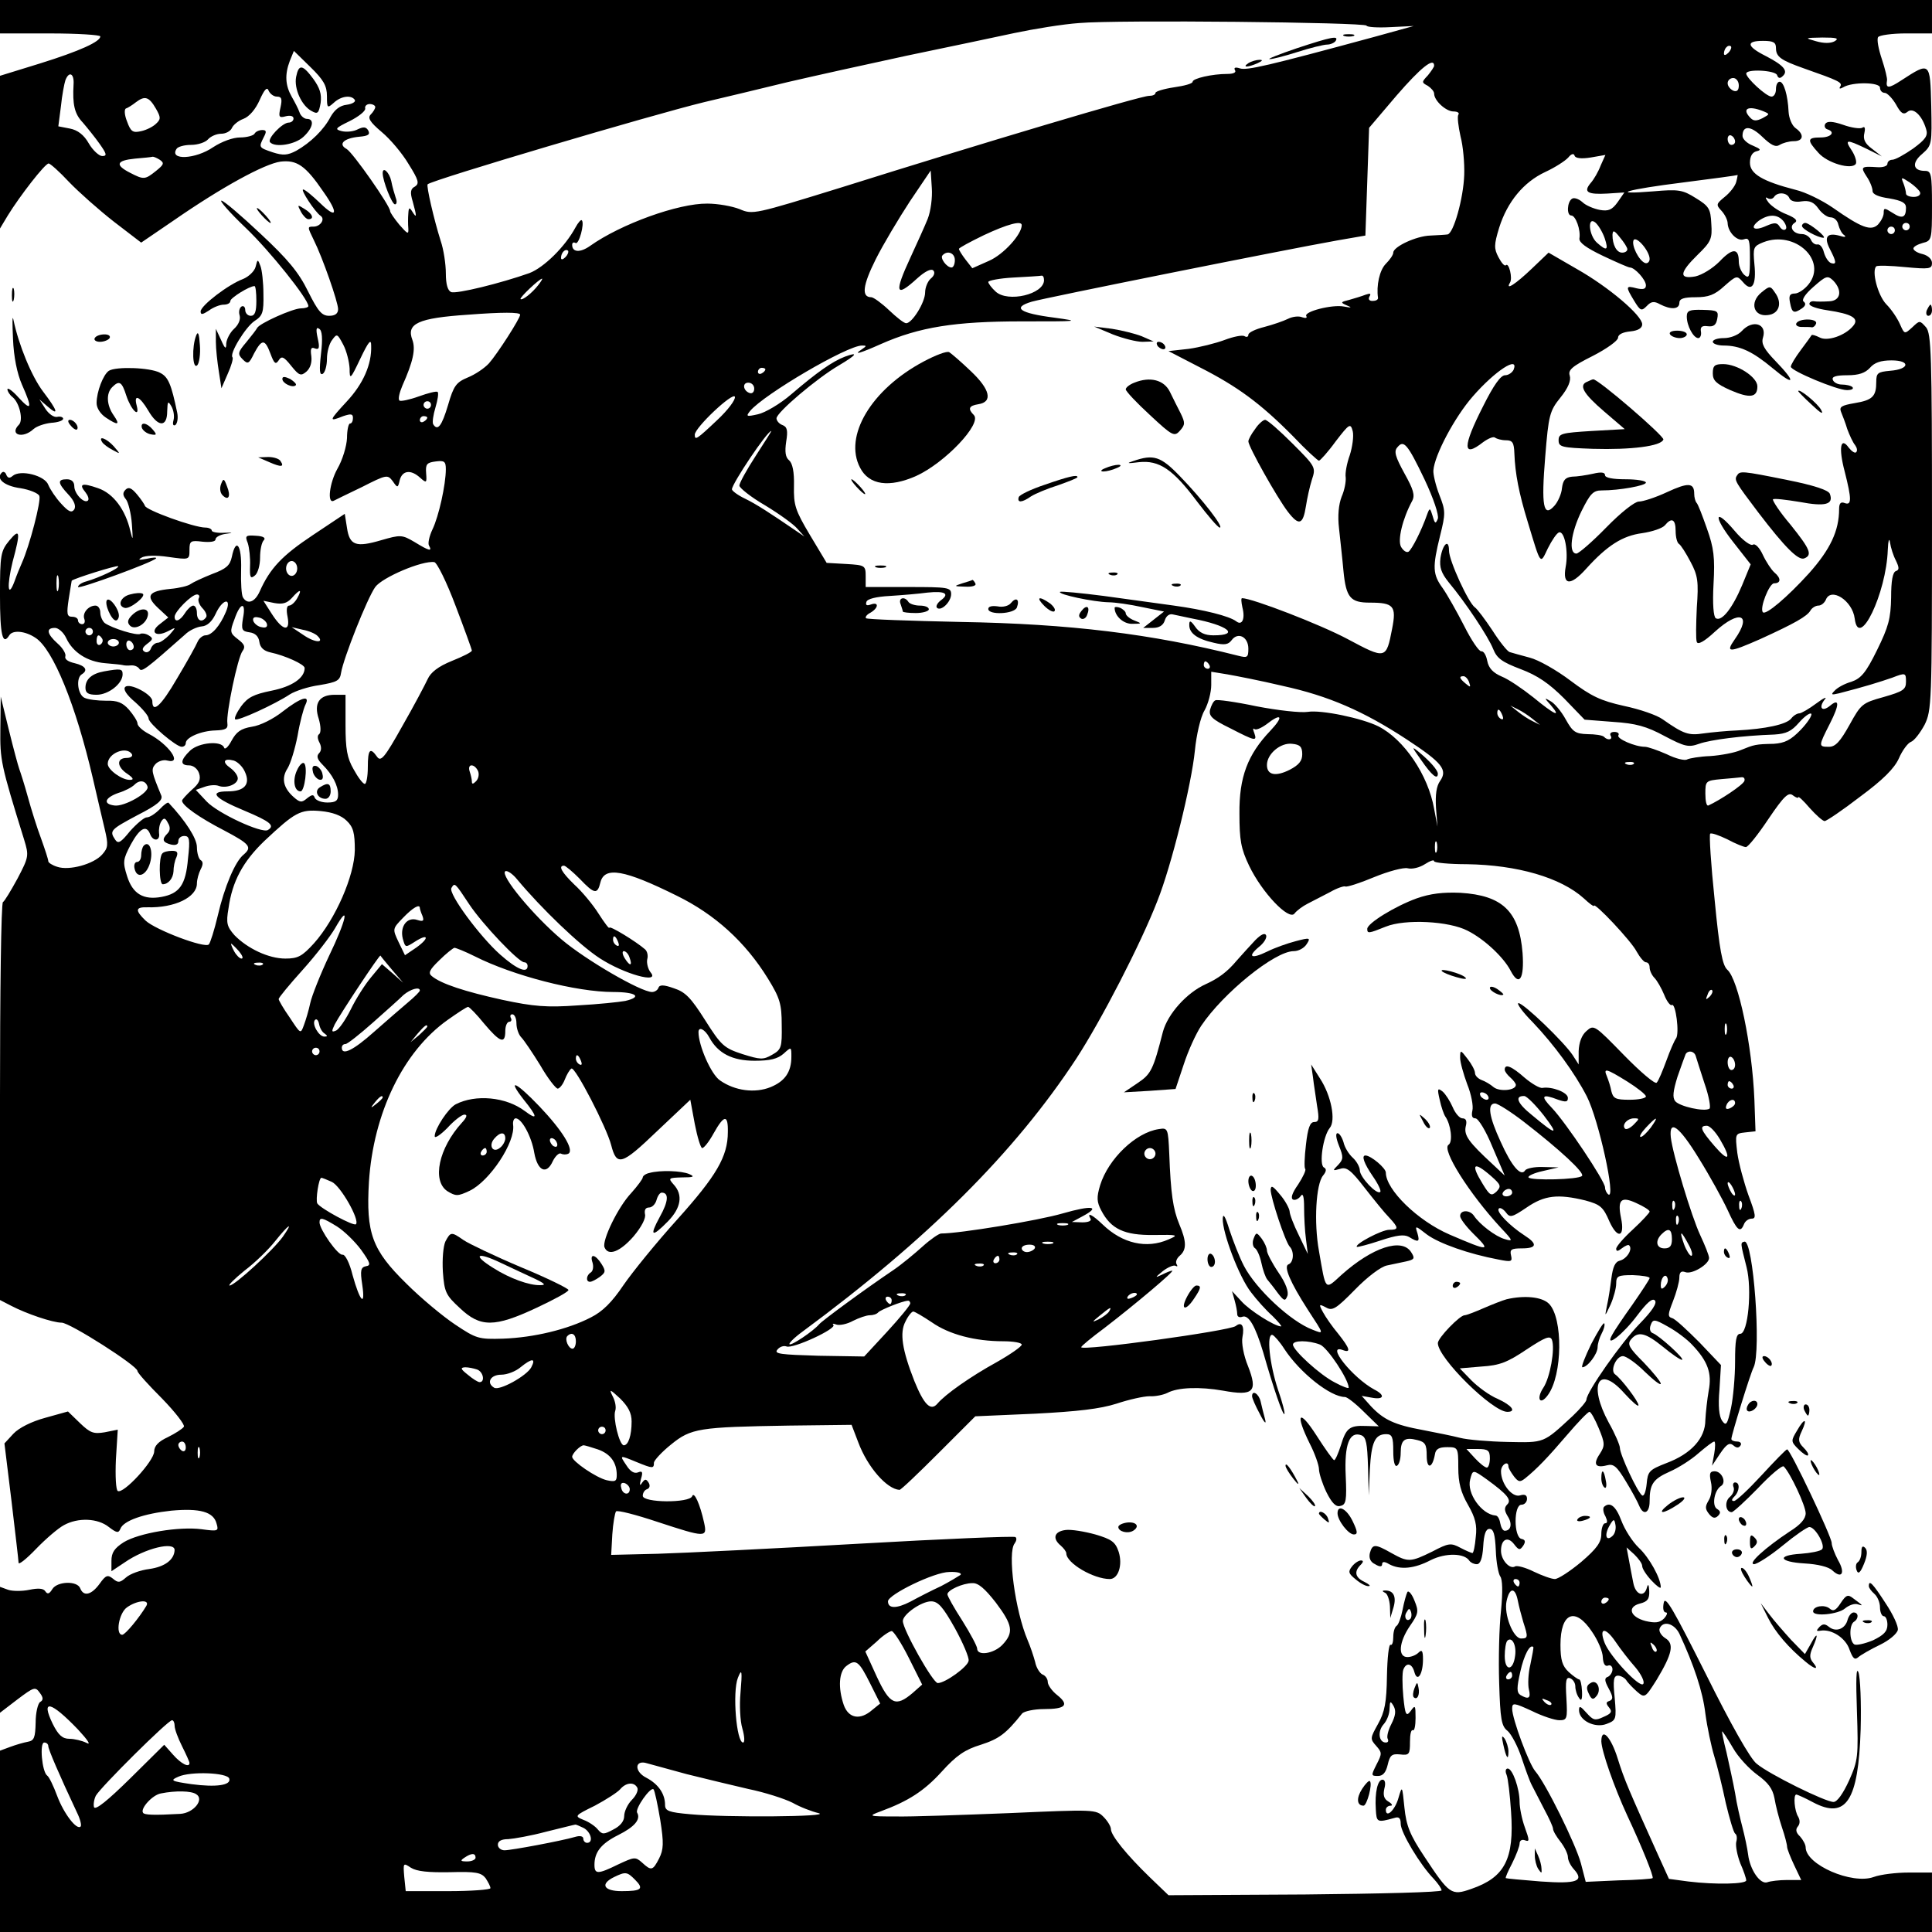 <?xml version="1.0" standalone="no"?>
<!DOCTYPE svg PUBLIC "-//W3C//DTD SVG 20010904//EN"
 "http://www.w3.org/TR/2001/REC-SVG-20010904/DTD/svg10.dtd">
<svg version="1.0" xmlns="http://www.w3.org/2000/svg"
 width="520pt" height="520pt" viewBox="0 0 520 520"
 preserveAspectRatio="xMidYMid meet">
<g transform="translate(0,520) scale(0.1,-0.1)"
fill="#000000" stroke="none">
<path d="M0 5155 l0 -45 135 0 c74 0 135 -4 135 -8 0 -14 -54 -39 -163 -73
l-107 -33 0 -206 0 -205 21 35 c32 52 100 140 110 140 4 0 29 -22 55 -50 26
-27 80 -75 121 -107 l73 -56 88 60 c130 90 244 152 287 158 44 5 67 -10 116
-82 41 -58 36 -74 -9 -30 -21 20 -41 37 -46 37 -8 0 32 -61 47 -71 13 -9 -1
-29 -19 -29 -17 0 -17 0 1 -37 23 -46 65 -166 65 -185 0 -12 -8 -18 -24 -18
-20 0 -30 12 -57 66 -25 51 -54 86 -128 155 -52 49 -99 89 -105 89 -6 0 23
-33 65 -73 65 -62 169 -192 169 -211 0 -3 -9 -6 -20 -6 -22 0 -113 -41 -118
-53 -2 -4 -15 -21 -29 -38 -23 -27 -24 -32 -10 -46 14 -14 17 -13 31 16 21 39
29 39 44 -1 10 -27 14 -30 22 -18 8 13 14 10 34 -15 21 -26 26 -28 41 -15 10
9 15 24 13 41 -3 20 -1 26 10 21 11 -4 13 2 7 28 -5 23 -4 31 4 25 8 -4 10
-26 5 -67 -5 -45 -4 -59 5 -54 6 4 11 22 11 40 0 18 6 41 14 51 13 18 14 17
30 -13 9 -17 16 -46 17 -64 0 -31 2 -30 29 27 22 46 29 54 29 35 2 -51 -22
-104 -66 -151 -48 -52 -49 -55 -9 -39 21 7 26 6 26 -5 0 -8 -3 -15 -8 -15 -4
0 -8 -18 -8 -39 -1 -22 -12 -59 -26 -83 -21 -38 -28 -94 -10 -86 4 2 38 19 76
37 67 34 69 34 83 16 13 -19 14 -19 19 3 7 26 30 29 55 6 17 -15 18 -14 16 12
-2 25 2 29 26 32 23 3 27 0 27 -21 0 -41 -19 -127 -36 -162 -9 -19 -13 -39 -9
-44 9 -16 0 -14 -39 10 -34 20 -38 20 -90 5 -68 -20 -85 -14 -92 33 l-6 38
-87 -58 c-81 -54 -114 -88 -142 -151 -13 -29 -33 -36 -45 -16 -4 6 -6 40 -5
75 2 66 -14 88 -25 34 -5 -23 -15 -32 -53 -46 -25 -10 -51 -22 -58 -27 -6 -5
-31 -11 -54 -13 -60 -6 -68 -19 -34 -51 l28 -26 -23 -18 c-28 -21 -11 -36 22
-19 23 12 23 12 4 -10 -11 -11 -25 -21 -31 -21 -7 0 -16 -7 -19 -16 -3 -8 -11
-12 -17 -8 -8 5 -6 11 7 21 16 12 17 15 4 23 -8 5 -18 6 -22 4 -9 -6 -76 15
-96 29 -6 5 -12 18 -12 28 0 11 -6 19 -13 19 -19 0 -36 -20 -30 -36 3 -8 0
-14 -6 -14 -6 0 -11 5 -11 10 0 6 -7 10 -16 10 -14 0 -15 8 -9 48 4 26 8 48 8
49 6 6 121 42 125 39 4 -5 -51 -31 -86 -41 -12 -3 -22 -10 -22 -15 0 -7 200
66 210 77 3 3 -8 3 -25 -1 -21 -4 -25 -3 -14 3 9 6 39 7 72 2 57 -8 57 -8 57
19 0 24 3 26 35 22 20 -2 35 0 35 6 0 6 12 13 27 15 22 3 21 4 -4 3 -18 -1
-33 2 -33 6 0 4 -8 8 -17 8 -31 0 -163 48 -163 59 -1 3 -10 17 -21 30 -15 18
-23 21 -31 13 -8 -8 -8 -15 1 -26 6 -7 14 -38 16 -67 3 -43 3 -47 -4 -19 -13
58 -46 102 -87 116 -43 15 -53 12 -34 -11 7 -9 10 -18 7 -22 -10 -10 -37 18
-37 38 0 12 -7 19 -20 19 -26 0 -25 -10 4 -41 16 -17 21 -31 16 -40 -7 -10
-15 -7 -35 15 -15 16 -30 39 -35 51 -9 25 -75 42 -96 24 -8 -7 -13 -6 -17 3
-2 7 -8 10 -12 6 -17 -16 6 -36 50 -42 25 -4 49 -14 51 -21 5 -13 -26 -133
-47 -180 -5 -11 -14 -33 -20 -50 -18 -48 -21 -12 -5 53 22 81 20 92 -9 57 -23
-28 -25 -38 -25 -147 0 -107 7 -137 25 -108 9 15 43 12 71 -7 47 -31 108 -180
154 -378 11 -49 26 -111 32 -137 10 -42 9 -50 -7 -68 -23 -26 -89 -44 -121
-33 -13 4 -24 11 -24 15 0 5 -9 32 -19 60 -11 29 -27 80 -36 113 -9 33 -20 67
-23 75 -3 8 -16 56 -28 105 l-22 90 -1 -86 c-1 -85 1 -96 64 -299 13 -43 13
-46 -18 -105 -18 -33 -35 -61 -39 -63 -5 -2 -8 -244 -8 -538 l0 -533 29 -15
c42 -22 113 -46 137 -46 22 0 204 -116 204 -130 0 -5 30 -38 66 -74 36 -37 62
-71 59 -76 -4 -6 -23 -18 -43 -28 -26 -12 -37 -24 -37 -39 -1 -26 -83 -115
-98 -106 -5 3 -7 40 -5 85 l5 80 -35 -7 c-30 -5 -39 -2 -67 25 l-32 31 -61
-17 c-37 -10 -71 -27 -86 -43 l-24 -26 19 -155 c10 -85 19 -160 19 -166 0 -7
21 10 47 37 27 28 60 56 75 64 38 21 91 19 121 -5 21 -16 26 -17 31 -5 8 22
63 41 137 49 77 7 114 -3 122 -35 6 -20 4 -21 -40 -15 -61 8 -169 -10 -210
-35 -25 -16 -33 -28 -33 -50 l0 -28 36 24 c55 38 134 57 134 33 -1 -26 -26
-45 -68 -51 -24 -3 -52 -13 -63 -23 -16 -14 -21 -15 -35 -3 -14 11 -19 10 -36
-14 -22 -30 -43 -35 -52 -12 -8 21 -62 19 -75 -2 -8 -13 -13 -15 -19 -6 -5 8
-19 9 -43 4 -19 -4 -45 -4 -57 0 l-22 8 0 -169 0 -170 47 36 c44 33 48 35 60
18 10 -13 10 -20 1 -25 -6 -4 -12 -29 -12 -55 -1 -41 -4 -49 -21 -52 -11 -2
-32 -8 -48 -14 l-27 -10 0 -244 0 -244 2600 0 2600 0 0 80 0 80 -62 0 c-34 0
-76 -5 -95 -12 -58 -21 -183 33 -183 80 0 7 -7 20 -15 29 -11 10 -13 19 -6 27
6 7 6 17 1 26 -10 15 -14 60 -5 60 2 0 23 -9 45 -21 89 -47 122 4 128 196 2
72 -1 141 -6 154 -6 16 -7 -20 -4 -105 4 -122 3 -132 -21 -186 -16 -35 -32
-58 -42 -58 -22 0 -174 75 -207 103 -17 13 -70 107 -136 240 -89 177 -110 214
-114 193 -3 -15 -1 -26 6 -26 5 0 3 -7 -5 -16 -12 -12 -24 -13 -50 -7 -42 11
-50 38 -15 47 20 5 26 12 25 34 -1 17 -3 20 -6 10 -7 -29 -31 -21 -37 12 -3
16 -9 45 -12 63 l-6 32 21 -19 c11 -11 21 -24 21 -31 0 -7 11 -24 25 -39 14
-15 25 -23 25 -18 0 24 -31 80 -59 106 -17 16 -38 49 -47 73 -15 40 -31 52
-47 37 -3 -4 -2 -15 4 -25 6 -13 6 -19 -1 -19 -5 0 -10 -13 -10 -29 0 -22 -12
-39 -54 -75 -30 -25 -62 -46 -71 -46 -9 0 -34 9 -57 20 -22 11 -45 17 -50 14
-14 -9 -38 17 -38 42 0 31 18 40 35 18 13 -17 16 -17 25 -4 7 11 5 16 -5 18
-21 5 -21 92 0 92 8 0 15 7 15 16 0 10 -6 13 -19 9 -21 -6 -51 31 -51 65 0 18
20 30 20 13 0 -5 7 -16 15 -27 12 -15 16 -16 30 -5 31 25 60 55 113 117 29 34
56 62 60 62 4 0 15 -20 25 -44 17 -41 17 -47 3 -69 -19 -28 -12 -39 19 -31 18
5 27 -3 51 -43 16 -26 32 -56 36 -66 11 -27 28 -20 28 12 0 46 9 60 54 80 23
10 58 32 78 50 20 17 38 31 42 31 3 0 3 -15 0 -32 l-6 -33 22 33 c17 25 25 30
35 22 9 -8 15 -8 20 0 3 5 -1 10 -9 10 -9 0 -16 3 -16 7 0 10 51 176 60 193
21 43 -1 345 -25 338 -11 -3 -11 -2 6 -69 15 -59 4 -179 -17 -179 -11 0 -14
-17 -14 -75 0 -40 -5 -97 -11 -125 -10 -45 -13 -49 -24 -34 -8 12 -11 39 -7
84 l4 66 -58 61 c-33 33 -65 63 -73 65 -13 4 -12 10 2 46 9 23 17 52 17 63 0
15 5 19 16 15 18 -7 64 21 64 38 0 7 -11 34 -24 62 -23 49 -74 218 -79 263 -5
50 23 29 75 -56 30 -48 65 -112 78 -140 25 -55 34 -63 44 -38 3 8 12 15 21 15
12 0 11 10 -9 63 -12 34 -26 85 -30 114 -6 51 -6 52 21 55 l28 3 -3 85 c-6
146 -43 324 -73 350 -13 12 -21 52 -34 188 -10 95 -15 175 -12 178 3 3 23 -4
46 -15 22 -12 45 -21 50 -21 6 0 33 34 61 76 42 62 54 73 66 63 8 -6 14 -8 14
-5 0 4 14 -9 31 -29 17 -19 35 -35 40 -35 5 0 48 29 96 66 61 45 92 76 104
103 9 21 24 41 32 44 9 3 25 24 37 46 19 39 20 56 20 545 0 455 -2 508 -16
525 -17 19 -17 19 -37 0 -21 -19 -21 -19 -33 8 -7 16 -23 40 -37 54 -23 24
-40 90 -27 102 3 3 38 2 78 -2 65 -6 72 -5 72 11 0 10 -10 20 -25 24 -14 3
-25 10 -25 15 0 5 11 11 25 15 24 6 25 8 25 100 0 86 -2 94 -19 94 -33 0 -36
22 -7 46 26 23 26 26 24 129 -3 119 -3 119 -80 69 -35 -23 -43 -23 -39 0 1 4
-5 30 -14 57 -9 27 -14 53 -10 59 3 5 37 10 76 10 l69 0 0 45 0 45 -2600 0
-2600 0 0 -45z m3678 -24 c1 -4 30 -6 65 -4 l62 3 -105 -29 c-291 -79 -344
-91 -363 -85 -12 4 -17 2 -13 -5 4 -6 -4 -10 -21 -10 -40 0 -93 -12 -93 -21 0
-5 -22 -11 -50 -15 -27 -4 -50 -11 -50 -15 0 -5 -8 -8 -17 -8 -20 1 -455 -129
-827 -246 -236 -73 -240 -74 -275 -59 -20 8 -59 15 -87 15 -78 1 -233 -55
-316 -114 -27 -19 -48 -17 -48 3 0 6 4 8 9 5 9 -6 25 53 17 61 -2 3 -10 -6
-17 -19 -28 -52 -85 -108 -124 -123 -76 -27 -197 -57 -211 -51 -9 4 -14 21
-14 50 0 25 -6 65 -14 88 -18 57 -39 148 -35 152 13 12 604 187 744 221 55 13
156 37 225 54 69 16 213 48 320 71 107 22 238 50 290 61 52 11 131 24 175 27
100 9 769 2 773 -7z m1260 -42 c-11 -6 -29 -6 -50 0 -32 9 -31 9 17 10 38 0
46 -2 33 -10z m-158 -18 c0 -24 13 -33 75 -55 94 -33 105 -38 98 -49 -4 -6 -1
-7 8 -2 24 15 99 14 99 -1 0 -8 6 -14 13 -14 6 0 20 -14 30 -31 13 -24 20 -29
31 -20 15 13 39 -9 50 -46 6 -18 -1 -28 -35 -53 -23 -16 -48 -30 -56 -30 -7 0
-13 -5 -13 -11 0 -6 -12 -10 -27 -9 -44 3 -46 1 -29 -25 9 -13 16 -31 16 -39
0 -9 16 -16 45 -20 34 -6 45 -12 45 -25 0 -27 -10 -31 -36 -14 -22 14 -24 14
-24 0 0 -9 -7 -22 -15 -31 -19 -19 -45 -9 -122 45 -29 20 -74 42 -100 48 -89
23 -123 43 -123 73 0 17 6 28 18 31 13 3 11 6 -10 15 -16 6 -28 18 -28 26 0
29 22 28 53 -2 24 -23 36 -29 47 -22 8 5 25 10 38 10 26 0 29 18 5 35 -10 7
-18 27 -19 44 -2 45 -13 81 -24 81 -6 0 -10 -9 -10 -20 0 -11 -5 -20 -12 -20
-14 0 -68 50 -68 62 0 13 78 9 83 -4 3 -9 8 -10 15 -3 16 14 3 29 -45 54 -52
26 -55 41 -8 41 28 0 35 -4 35 -19z m-128 -13 c-7 -7 -12 -8 -12 -2 0 6 3 14
7 17 3 4 9 5 12 2 2 -3 -1 -11 -7 -17z m-3772 -117 c0 -32 1 -33 18 -18 20 19
48 22 57 8 3 -5 -7 -11 -22 -13 -18 -2 -32 -13 -43 -32 -18 -35 -54 -70 -93
-92 -23 -12 -35 -13 -63 -4 -38 13 -38 13 -24 41 8 15 7 19 -4 19 -8 0 -18 -4
-21 -10 -3 -5 -21 -10 -39 -10 -19 0 -49 -11 -72 -26 -48 -33 -119 -36 -99 -5
3 6 21 11 39 11 19 0 39 7 46 15 7 8 23 15 35 15 13 0 25 7 29 15 3 8 17 20
31 25 16 6 33 26 44 51 13 29 20 36 24 25 4 -9 14 -16 22 -16 13 0 15 -6 10
-29 -6 -26 -4 -29 14 -24 12 3 21 1 21 -6 0 -6 -6 -11 -13 -11 -17 0 -59 -44
-50 -53 14 -15 68 -6 90 15 26 24 30 48 9 48 -7 0 -17 8 -20 18 -3 9 -13 28
-21 42 -17 30 -19 59 -5 96 l11 27 44 -43 c36 -35 45 -51 45 -79z m2980 82 c0
-3 -8 -15 -17 -26 -17 -18 -17 -19 0 -28 9 -6 17 -15 17 -21 0 -19 32 -48 52
-48 11 0 17 -4 13 -9 -3 -5 0 -31 6 -58 7 -26 11 -73 10 -103 -2 -64 -29 -159
-45 -161 -6 -1 -27 -2 -46 -3 -38 -1 -100 -30 -100 -46 0 -6 -9 -19 -20 -30
-17 -17 -26 -59 -21 -92 0 -5 -6 -8 -15 -8 -9 0 -12 5 -8 12 5 8 2 9 -10 5
-10 -4 -30 -10 -44 -14 -24 -6 -25 -7 -7 -15 15 -6 13 -7 -8 -3 -32 6 -109
-14 -101 -26 3 -5 -2 -6 -11 -3 -9 4 -26 2 -38 -4 -12 -6 -41 -16 -64 -22 -24
-6 -43 -15 -43 -21 0 -6 -5 -7 -10 -4 -6 4 -30 -1 -54 -10 -24 -9 -68 -20 -97
-24 l-54 -6 85 -44 c100 -51 162 -96 250 -185 35 -37 67 -66 70 -66 3 0 24 23
45 52 37 48 40 50 46 27 3 -13 -1 -42 -8 -64 -8 -22 -13 -49 -11 -60 1 -11 -3
-34 -11 -52 -8 -21 -11 -51 -7 -85 3 -29 9 -81 12 -115 7 -72 19 -85 71 -85
64 0 72 -9 60 -70 -16 -83 -17 -83 -120 -28 -73 39 -257 110 -284 110 -3 0 -2
-11 1 -25 8 -31 -1 -50 -17 -37 -19 14 -87 31 -167 42 -41 6 -126 17 -189 26
-62 8 -115 13 -118 11 -6 -7 90 -27 130 -28 18 0 59 -6 91 -13 l59 -12 -28
-22 -28 -22 26 0 c17 0 28 7 32 20 4 13 13 19 23 16 9 -2 33 -7 52 -11 95 -18
129 -45 56 -45 -23 0 -38 7 -49 23 -12 17 -16 18 -16 6 -1 -23 21 -39 66 -49
29 -7 39 -5 48 7 17 23 45 9 45 -23 0 -24 -3 -25 -27 -19 -233 59 -454 86
-747 91 -138 3 -252 7 -255 10 -3 3 2 10 12 15 22 13 23 30 1 22 -11 -4 -15
-2 -12 7 2 8 26 14 63 16 33 2 79 6 101 9 48 5 61 -3 36 -21 -9 -7 -14 -16
-10 -20 11 -10 38 16 38 37 0 18 -9 19 -115 19 l-115 0 0 29 c0 29 -2 30 -52
33 l-53 3 -45 75 c-40 67 -44 81 -43 132 1 38 -4 61 -13 69 -10 8 -12 23 -8
50 5 30 3 40 -10 45 -9 3 -16 12 -16 18 0 16 109 108 167 142 49 29 55 38 17
24 -34 -13 -75 -42 -144 -101 -30 -26 -71 -50 -90 -54 -31 -7 -33 -6 -21 9 38
45 261 176 301 176 13 0 13 -1 0 -10 -26 -17 -5 -11 51 14 104 46 200 61 379
61 155 0 160 0 88 10 -94 12 -115 27 -61 43 38 11 682 140 823 165 l75 13 5
145 5 145 74 87 c65 75 101 104 101 80z m-3662 -50 c-3 -54 2 -79 25 -103 12
-14 33 -40 45 -57 19 -27 21 -33 7 -33 -8 0 -25 15 -36 34 -13 23 -30 36 -51
40 l-31 6 7 54 c3 30 9 61 12 70 10 26 24 18 22 -11z m4482 -3 c0 -13 -5 -18
-15 -14 -8 4 -15 12 -15 20 0 8 7 14 15 14 8 0 15 -9 15 -20z m-4260 -63 c13
-23 13 -28 0 -40 -8 -8 -26 -17 -40 -20 -22 -5 -28 -2 -38 26 -7 17 -8 33 -3
35 4 1 17 9 27 17 24 18 35 15 54 -18z m590 5 c0 -4 -5 -13 -12 -20 -9 -9 -3
-20 29 -47 23 -19 56 -58 73 -87 27 -43 29 -52 17 -60 -12 -6 -14 -15 -6 -41
11 -40 11 -46 -1 -27 -8 13 -10 12 -11 -5 -1 -11 -1 -29 0 -40 1 -17 -2 -15
-24 10 -14 17 -25 33 -25 37 0 14 -100 157 -117 167 -24 13 -8 29 34 33 24 2
30 6 24 17 -6 10 -13 10 -28 3 -11 -6 -30 -8 -43 -5 -20 5 -18 8 21 27 24 12
43 27 42 34 -2 6 4 12 12 12 8 0 15 -4 15 -8z m3735 -11 c19 -8 19 -8 -1 -19
-16 -8 -24 -8 -32 0 -25 25 -8 35 33 19z m-75 -82 c0 -5 -4 -9 -10 -9 -5 0
-10 7 -10 16 0 8 5 12 10 9 6 -3 10 -10 10 -16z m-389 -43 l40 7 -13 -29 c-6
-16 -18 -37 -27 -47 -20 -24 -8 -31 45 -28 l46 3 -18 -26 c-15 -21 -25 -25
-48 -21 -16 3 -38 12 -47 21 -10 9 -23 13 -28 9 -13 -8 -15 -45 -2 -45 12 0
26 -39 22 -62 -1 -11 18 -25 64 -47 36 -17 68 -31 72 -31 13 0 43 -33 43 -48
0 -10 -7 -12 -25 -8 -30 8 -30 5 -7 -33 17 -28 20 -29 34 -15 12 13 20 14 36
5 29 -15 52 -14 52 4 0 11 12 15 44 15 34 0 51 6 77 30 33 29 34 29 50 11 24
-29 37 -9 31 48 -4 45 -3 48 24 59 85 33 173 -49 122 -113 -11 -14 -28 -25
-37 -25 -14 0 -17 -6 -13 -25 5 -27 10 -30 32 -15 10 7 11 13 5 18 -7 4 3 20
26 40 34 30 38 31 53 17 26 -27 20 -55 -11 -56 -16 -1 -34 -1 -40 0 -7 1 -13
-2 -13 -7 0 -6 21 -13 48 -17 67 -10 87 -22 70 -42 -21 -26 -70 -43 -91 -31
-10 5 -20 8 -21 6 -1 -2 -14 -20 -29 -40 -15 -20 -27 -40 -27 -45 0 -11 124
-63 151 -63 12 0 19 3 15 8 -4 4 -17 7 -29 7 -11 0 -22 6 -24 13 -3 8 8 12 39
12 31 0 48 6 61 20 12 14 29 20 58 20 52 0 49 -24 -4 -28 -33 -3 -37 -6 -37
-30 0 -39 -10 -49 -58 -57 -35 -6 -42 -10 -37 -23 4 -10 12 -30 17 -47 6 -16
15 -36 21 -43 5 -7 7 -15 3 -19 -3 -4 -12 2 -20 12 -22 31 -28 0 -11 -64 19
-75 19 -92 0 -85 -10 4 -15 0 -15 -16 0 -59 -24 -109 -81 -173 -59 -65 -116
-113 -124 -105 -10 10 17 78 30 78 19 0 19 14 1 29 -8 7 -22 28 -31 47 -9 20
-21 32 -27 28 -6 -4 -28 12 -49 37 -55 65 -59 40 -4 -30 l47 -60 -23 -56 c-26
-62 -55 -99 -71 -89 -6 4 -9 38 -6 92 4 71 1 97 -18 150 -12 34 -24 66 -28 69
-3 4 -6 14 -6 24 0 30 -16 31 -74 4 -30 -14 -64 -25 -75 -25 -11 0 -48 -29
-88 -70 -37 -38 -74 -70 -80 -70 -22 0 -15 56 14 115 23 46 31 55 54 55 48 0
119 13 119 21 0 5 -25 9 -55 9 -34 0 -55 4 -55 11 0 8 -11 9 -32 4 -18 -4 -44
-8 -57 -8 -18 -2 -24 -9 -27 -31 -1 -15 -11 -37 -20 -47 -30 -34 -36 -1 -25
132 9 112 12 123 41 159 21 26 29 46 25 59 -5 15 6 25 62 53 37 19 68 41 68
49 0 9 13 15 33 17 21 2 32 9 32 19 0 24 -91 101 -176 149 l-76 44 -45 -43
c-44 -42 -72 -60 -59 -38 8 12 -3 56 -11 47 -4 -3 -12 7 -20 22 -12 23 -12 33
2 79 22 70 66 123 124 150 26 12 54 30 62 39 8 10 15 12 17 5 2 -7 18 -9 43
-5z m-3851 -6 c13 -9 11 -13 -10 -30 -30 -24 -33 -24 -70 -5 -41 21 -37 33 13
38 23 2 44 4 47 5 3 1 12 -3 20 -8z m2067 -159 c-8 -20 -29 -66 -46 -103 -45
-97 -41 -111 18 -57 20 18 37 27 43 21 5 -5 3 -14 -7 -22 -8 -7 -15 -24 -15
-37 0 -27 -35 -83 -51 -83 -6 0 -26 16 -46 35 -20 19 -42 35 -48 35 -27 0 -23
32 12 102 20 40 62 110 92 156 l56 83 3 -47 c2 -25 -3 -63 -11 -83z m2176 99
c-3 -11 -17 -29 -31 -40 -23 -19 -24 -21 -8 -38 9 -10 16 -25 16 -33 1 -24 26
-50 44 -43 14 5 16 -2 16 -51 0 -50 -2 -56 -15 -45 -8 7 -15 23 -15 36 0 37
-17 37 -52 0 -19 -19 -47 -36 -65 -40 -45 -8 -43 10 6 58 36 35 40 43 37 84
-2 40 -6 47 -42 69 -35 22 -46 24 -114 18 -123 -10 -72 5 81 24 79 10 145 19
146 20 0 0 -1 -8 -4 -19z m495 -28 c2 -7 -6 -12 -17 -12 -12 0 -21 4 -21 9 0
5 -3 18 -7 28 -7 17 -6 17 17 2 13 -9 26 -21 28 -27z m-352 -15 c3 -8 16 -12
33 -9 21 3 33 -2 45 -19 9 -13 24 -24 33 -24 10 0 19 -9 21 -20 3 -11 9 -24
16 -28 6 -5 1 -6 -11 -2 -35 10 -45 -2 -28 -35 18 -35 19 -43 3 -38 -7 3 -15
15 -19 29 -3 13 -11 23 -18 21 -6 -1 -14 5 -17 13 -4 8 -14 15 -24 15 -24 0
-36 20 -20 30 10 6 3 13 -21 23 -19 7 -41 22 -49 32 -8 11 -10 16 -3 12 6 -4
14 -3 18 3 9 14 35 12 41 -3z m-16 -62 c7 -9 10 -19 6 -22 -4 -4 -11 -1 -16 7
-7 11 -13 12 -36 2 -33 -15 -46 -6 -20 14 26 18 50 18 66 -1z m-481 -46 c11
-33 6 -36 -21 -12 -22 20 -26 72 -4 54 8 -7 19 -25 25 -42z m-1569 35 c0 -25
-49 -79 -88 -96 l-45 -20 -18 23 c-10 13 -18 26 -18 29 0 3 30 19 67 37 64 30
102 40 102 27z m2390 -4 c0 -5 -4 -10 -10 -10 -5 0 -10 5 -10 10 0 6 5 10 10
10 6 0 10 -4 10 -10z m-40 -10 c0 -5 -4 -10 -10 -10 -5 0 -10 5 -10 10 0 6 5
10 10 10 6 0 10 -4 10 -10z m-720 -51 c0 -5 -6 -9 -14 -9 -15 0 -26 21 -26 48
1 14 5 12 20 -7 11 -13 20 -27 20 -32z m60 -26 c0 -8 -6 -13 -12 -11 -17 6
-38 49 -31 62 8 11 43 -30 43 -51z m-2918 5 c-7 -7 -12 -8 -12 -2 0 14 12 26
19 19 2 -3 -1 -11 -7 -17z m1048 -8 c0 -11 -4 -20 -9 -20 -13 0 -32 26 -24 33
13 14 33 6 33 -13z m240 -54 c0 -38 -97 -61 -130 -31 -11 10 -20 22 -20 26 0
4 30 10 68 12 37 2 70 4 75 5 4 1 7 -4 7 -12z m-1361 -13 c-18 -23 -43 -42
-48 -38 -3 4 50 54 58 55 2 0 -3 -8 -10 -17z m-49 -80 c0 -10 -61 -105 -84
-131 -12 -13 -37 -30 -57 -38 -31 -13 -38 -22 -53 -74 -17 -57 -28 -71 -40
-52 -3 5 0 25 6 45 6 20 9 39 6 42 -3 3 -26 -3 -51 -12 -25 -9 -49 -14 -52
-11 -4 4 0 21 8 40 29 65 36 98 27 123 -17 44 15 59 150 68 91 7 140 7 140 0z
m2674 -148 c-4 -8 -14 -15 -23 -15 -12 0 -31 -27 -59 -83 -56 -110 -56 -141 0
-97 14 10 28 16 32 12 4 -3 17 -7 29 -7 18 0 22 -6 23 -36 2 -53 12 -106 36
-184 36 -119 33 -115 54 -71 11 22 24 41 30 43 15 5 26 -52 18 -93 -9 -50 13
-52 55 -5 57 63 98 89 151 96 27 4 54 13 61 21 18 22 29 17 29 -15 0 -17 4
-32 9 -35 5 -3 19 -25 31 -48 20 -37 22 -54 17 -123 -2 -44 -3 -86 0 -93 3 -8
20 1 49 28 66 60 101 47 53 -21 -26 -37 -15 -36 69 1 92 42 126 61 135 77 4 7
14 13 21 13 8 0 16 7 20 15 13 36 72 -1 78 -50 11 -86 85 68 89 185 1 25 4 34
6 20 2 -14 9 -36 16 -49 9 -19 9 -25 0 -28 -9 -3 -13 -27 -13 -71 -1 -57 -7
-79 -38 -142 -30 -61 -43 -76 -69 -85 -18 -5 -38 -16 -45 -24 -11 -11 -9 -12
12 -7 70 18 108 30 143 42 36 14 37 13 37 -11 0 -21 -8 -26 -60 -41 -58 -16
-61 -19 -92 -75 -25 -45 -38 -59 -55 -59 -29 0 -29 1 2 62 27 53 26 70 0 48
-21 -17 -31 -5 -14 17 8 9 -2 5 -22 -10 -20 -15 -41 -27 -46 -27 -6 0 -16 -6
-22 -14 -13 -16 -69 -28 -146 -32 -27 -1 -68 -5 -90 -8 -40 -6 -53 -2 -110 38
-15 11 -61 27 -104 36 -63 14 -88 26 -144 68 -37 28 -86 56 -110 62 -23 6 -47
13 -54 15 -6 2 -27 28 -46 58 -20 30 -41 58 -47 62 -17 11 -70 126 -70 153 0
33 -17 18 -23 -20 -3 -25 2 -40 22 -65 46 -55 107 -147 120 -180 10 -25 24
-35 74 -54 45 -17 76 -38 117 -79 l55 -57 77 -6 c61 -4 90 -12 138 -38 55 -29
65 -31 93 -21 31 11 116 22 203 25 32 2 46 9 66 32 15 17 29 27 33 24 3 -4 -9
-23 -28 -43 -27 -28 -43 -36 -73 -38 -49 -1 -52 -2 -89 -17 -16 -7 -53 -14
-82 -16 -28 -1 -56 -6 -62 -9 -6 -4 -31 2 -55 14 -25 11 -51 20 -59 20 -26 0
-77 22 -71 31 3 5 -2 9 -11 9 -9 0 -13 -4 -10 -10 7 -11 -8 -14 -18 -3 -4 4
-24 7 -44 7 -33 1 -40 6 -59 40 -12 22 -31 44 -41 49 -17 10 -17 9 1 -11 30
-35 10 -26 -47 21 -29 23 -67 49 -85 56 -23 10 -35 22 -39 42 -3 16 -10 27
-16 26 -6 -1 -27 30 -46 68 -20 39 -46 85 -58 102 -27 37 -28 56 -7 141 15 60
15 67 -2 110 -10 26 -17 56 -16 66 3 41 57 143 106 199 60 69 125 111 110 72z
m-2014 1 c0 -3 -4 -8 -10 -11 -5 -3 -10 -1 -10 4 0 6 5 11 10 11 6 0 10 -2 10
-4z m-30 -52 c0 -9 -5 -14 -12 -12 -18 6 -21 28 -4 28 9 0 16 -7 16 -16z
m-100 -85 c-55 -52 -60 -55 -60 -39 0 19 103 116 108 102 2 -8 -19 -36 -48
-63z m-770 41 c0 -5 -4 -10 -10 -10 -5 0 -10 5 -10 10 0 6 5 10 10 10 6 0 10
-4 10 -10z m-10 -34 c0 -3 -4 -8 -10 -11 -5 -3 -10 -1 -10 4 0 6 5 11 10 11 6
0 10 -2 10 -4z m884 -103 c-24 -37 -44 -73 -44 -80 0 -6 31 -31 69 -53 38 -23
77 -51 87 -63 l19 -21 -25 17 c-66 45 -104 70 -135 85 -19 9 -35 21 -35 25 0
15 95 157 106 157 1 0 -18 -30 -42 -67z m1800 -63 c25 -53 39 -96 36 -106 -6
-15 -8 -14 -14 7 -7 23 -8 23 -15 4 -15 -43 -41 -94 -50 -100 -6 -3 -14 3 -20
13 -10 18 4 76 30 124 8 15 3 31 -21 74 -24 44 -29 59 -19 70 17 21 27 10 73
-86z m-3034 -240 c0 -11 -7 -20 -15 -20 -8 0 -15 9 -15 20 0 11 7 20 15 20 8
0 15 -9 15 -20z m426 -100 c24 -63 44 -118 44 -121 0 -4 -24 -16 -54 -28 -37
-15 -57 -31 -65 -49 -7 -15 -37 -72 -68 -126 -48 -86 -58 -97 -68 -83 -19 27
-25 20 -25 -28 0 -25 -4 -45 -8 -45 -5 0 -18 17 -30 39 -18 31 -22 55 -22 120
l0 81 -29 0 c-42 0 -57 -23 -43 -65 6 -21 6 -37 1 -41 -5 -3 -5 -12 1 -23 6
-12 5 -22 -1 -28 -8 -8 -5 -17 9 -31 27 -27 42 -56 42 -81 0 -16 -6 -21 -29
-21 -16 0 -31 6 -34 13 -3 9 -7 9 -21 -2 -14 -12 -19 -11 -36 4 -28 25 -33 51
-16 77 8 13 20 52 27 88 6 36 16 73 21 83 14 28 -12 20 -61 -18 -25 -20 -61
-38 -83 -41 -30 -5 -42 -14 -55 -38 -9 -17 -18 -25 -20 -18 -7 19 -67 14 -91
-8 -27 -26 -28 -40 -3 -40 11 0 23 -9 27 -22 5 -16 0 -27 -20 -44 -14 -13 -26
-26 -26 -29 0 -13 47 -46 113 -80 70 -37 76 -45 53 -65 -23 -18 -52 -87 -70
-165 -9 -38 -20 -73 -24 -77 -11 -11 -143 39 -170 64 -29 28 -28 37 5 36 73
-2 133 27 133 64 0 11 5 28 10 38 7 13 7 21 0 25 -5 3 -10 19 -10 35 0 23 -30
70 -76 119 -2 3 -13 -5 -24 -17 -12 -12 -27 -22 -35 -22 -7 0 -27 -17 -45 -37
-25 -31 -32 -35 -40 -23 -16 24 -13 27 60 66 55 28 69 41 64 53 -26 63 -28 70
-16 84 7 8 22 13 32 10 43 -11 4 44 -50 72 -17 9 -30 21 -30 28 0 6 -11 23
-23 37 -17 19 -31 25 -62 24 -22 0 -48 3 -58 8 -18 9 -23 53 -7 63 18 11 10
23 -19 30 -18 4 -28 11 -25 19 2 6 -7 22 -21 34 -29 26 -32 42 -7 42 9 0 23
-12 30 -27 18 -39 57 -64 105 -68 23 -2 44 -4 47 -5 3 -1 12 -2 22 -1 9 1 19
-3 23 -9 6 -10 18 -1 123 92 12 12 33 21 45 22 14 1 27 12 37 33 19 42 45 46
28 6 -16 -38 -38 -63 -55 -63 -7 0 -17 -8 -21 -17 -4 -10 -29 -55 -56 -100
-43 -74 -66 -94 -66 -60 0 18 -61 50 -73 38 -6 -6 3 -21 27 -41 20 -18 36 -37
36 -44 0 -13 74 -76 89 -76 6 0 11 4 11 10 0 15 41 33 80 34 28 1 34 5 32 19
-4 26 28 179 41 195 8 11 5 18 -12 31 -22 17 -23 20 -10 54 16 47 32 48 23 3
-5 -31 -3 -35 18 -38 15 -2 24 -11 26 -25 2 -16 12 -25 30 -29 38 -8 92 -32
92 -42 0 -27 -34 -50 -89 -61 -49 -10 -64 -18 -82 -42 -12 -17 -19 -32 -16
-35 6 -6 108 41 147 67 14 9 50 21 80 25 47 8 55 12 58 33 6 38 70 200 92 231
19 26 127 72 159 67 7 -1 33 -53 57 -117z m-1069 43 c-3 -10 -5 -2 -5 17 0 19
2 27 5 18 2 -10 2 -26 0 -35z m643 -23 c-6 -11 -16 -20 -22 -20 -6 0 -8 -11
-4 -30 8 -42 -13 -38 -42 7 l-23 36 29 -6 c22 -4 34 -1 47 13 23 26 29 25 15
0z m-265 0 c-3 -6 1 -17 9 -26 9 -9 14 -20 11 -25 -11 -16 -25 -10 -25 11 0
11 -4 20 -10 20 -5 0 -15 -9 -22 -20 -14 -22 -28 -26 -28 -10 0 14 46 60 60
60 6 0 8 -5 5 -10z m183 -68 c3 -9 -2 -13 -14 -10 -9 1 -19 9 -22 16 -3 9 2
13 14 10 9 -1 19 -9 22 -16z m-468 -22 c0 -5 -4 -10 -10 -10 -5 0 -10 5 -10
10 0 6 5 10 10 10 6 0 10 -4 10 -10z m604 -11 c21 -20 -5 -20 -36 1 l-33 22
30 -7 c17 -3 34 -11 39 -16z m-579 -8 c3 -5 1 -12 -5 -16 -5 -3 -10 1 -10 9 0
18 6 21 15 7z m45 -11 c0 -5 -7 -10 -15 -10 -8 0 -15 5 -15 10 0 6 7 10 15 10
8 0 15 -4 15 -10z m40 -11 c0 -5 -4 -9 -10 -9 -5 0 -10 7 -10 16 0 8 5 12 10
9 6 -3 10 -10 10 -16z m2895 -49 c3 -5 1 -10 -4 -10 -6 0 -11 5 -11 10 0 6 2
10 4 10 3 0 8 -4 11 -10z m197 -56 c124 -27 218 -68 334 -144 96 -63 111 -82
90 -112 -10 -14 -13 -37 -11 -72 l4 -51 -9 48 c-16 91 -81 187 -150 222 -44
22 -154 45 -190 39 -19 -3 -81 4 -138 15 -57 12 -107 19 -111 16 -5 -2 -11
-14 -14 -25 -4 -17 5 -26 54 -50 68 -35 73 -36 65 -13 -4 10 -4 14 0 11 4 -4
18 2 32 12 42 33 48 22 11 -17 -61 -64 -84 -125 -83 -223 0 -71 4 -94 26 -140
35 -73 107 -148 122 -129 6 8 22 20 36 27 14 7 41 21 60 31 19 11 38 17 41 15
4 -2 39 9 77 25 39 16 80 27 91 24 12 -3 32 2 46 11 14 9 25 13 25 8 0 -4 40
-8 88 -8 136 -2 253 -36 315 -92 15 -14 27 -23 27 -20 0 12 101 -95 115 -123
9 -16 20 -29 25 -29 6 0 10 -6 10 -14 0 -8 6 -21 13 -28 7 -7 19 -28 26 -45 7
-18 17 -31 21 -28 10 6 21 -77 11 -90 -4 -5 -16 -32 -26 -60 -10 -27 -21 -54
-26 -59 -4 -5 -43 28 -88 74 -79 81 -81 83 -101 65 -13 -11 -20 -31 -21 -54
l0 -36 -16 25 c-23 35 -132 140 -146 140 -6 0 11 -24 39 -52 57 -60 112 -135
145 -199 32 -63 79 -277 58 -264 -5 4 -9 12 -9 19 0 17 -105 174 -143 214 -32
33 -27 39 17 22 21 -7 26 -6 26 5 0 15 -43 31 -68 27 -7 -2 -29 11 -48 27 -35
31 -54 39 -54 22 0 -5 7 -14 15 -21 8 -7 15 -16 15 -20 0 -15 -44 -19 -60 -6
-8 7 -23 16 -32 19 -10 4 -18 12 -18 19 0 7 -9 24 -20 38 -19 25 -20 25 -20 3
0 -12 9 -44 19 -71 11 -27 17 -59 14 -71 -3 -14 -1 -21 8 -21 8 0 29 -35 46
-77 l33 -77 -32 30 c-65 60 -78 78 -73 102 4 15 1 22 -9 22 -7 0 -19 13 -26
30 -7 16 -19 35 -27 42 -14 11 -15 8 -8 -22 4 -19 11 -39 15 -45 15 -21 21
-68 9 -76 -20 -12 55 -131 140 -223 34 -36 34 -38 11 -31 -25 7 -68 40 -83 63
-11 16 -37 16 -37 -1 0 -7 16 -28 35 -47 50 -49 44 -49 -63 -3 -86 37 -172
121 -172 167 0 12 -40 46 -55 46 -11 0 -4 -21 20 -56 14 -20 23 -39 20 -42 -9
-9 -55 40 -55 58 0 9 -9 25 -19 34 -11 10 -22 28 -25 42 -4 13 -11 24 -16 24
-6 0 -4 -14 4 -34 12 -30 12 -36 -2 -51 -16 -16 -16 -17 5 -11 17 6 29 -3 66
-51 25 -32 54 -68 66 -80 26 -28 26 -33 0 -33 -20 0 -94 -39 -87 -46 2 -1 30
6 63 17 45 15 64 17 77 10 26 -16 30 -14 23 10 -7 21 -6 21 26 -4 33 -24 112
-52 192 -67 35 -7 38 -6 34 11 -4 16 1 19 29 19 41 0 43 12 7 35 -40 26 -77
64 -69 72 3 4 12 -1 19 -10 11 -15 16 -14 56 13 48 33 84 37 158 19 40 -11 48
-17 65 -57 22 -48 42 -42 31 10 -10 49 0 59 41 40 20 -9 36 -19 36 -23 0 -3
-20 -25 -45 -48 -25 -23 -45 -46 -45 -52 0 -8 5 -7 15 1 9 7 18 11 20 8 10
-10 -6 -36 -25 -41 -13 -3 -19 -17 -23 -48 -3 -24 -8 -57 -12 -74 -6 -30 -6
-30 10 4 8 18 15 44 15 56 0 21 5 23 45 23 25 -1 45 -4 45 -8 0 -3 -21 -35
-46 -71 -25 -35 -50 -72 -55 -82 -21 -38 30 2 68 53 25 33 40 47 47 40 7 -7
-7 -28 -41 -63 -49 -50 -143 -184 -143 -204 0 -5 -17 -25 -37 -44 -80 -74 -75
-72 -175 -70 -51 1 -109 6 -128 11 -19 5 -64 14 -100 21 -77 14 -106 28 -140
64 l-25 28 28 -5 c32 -6 36 7 6 22 -59 32 -133 125 -84 106 22 -8 18 5 -13 44
-16 19 -34 45 -41 58 -12 22 -11 23 8 13 17 -10 27 -4 78 48 33 34 70 62 86
65 15 3 38 8 52 11 22 5 24 8 13 25 -25 39 -104 13 -187 -61 -46 -42 -42 -45
-61 64 -14 77 -8 180 11 203 9 11 10 18 2 22 -13 8 -2 84 16 106 17 20 4 87
-26 133 l-24 38 5 -35 c2 -19 8 -54 11 -77 6 -35 5 -43 -8 -43 -11 0 -17 -16
-22 -61 -4 -33 -5 -63 -2 -65 3 -3 -6 -22 -19 -42 -17 -24 -21 -38 -13 -41 6
-2 15 3 20 10 6 9 9 -2 9 -31 0 -25 2 -63 5 -85 l5 -40 -24 50 c-14 28 -25 57
-25 65 -1 8 -12 29 -26 45 -19 23 -24 26 -25 13 0 -22 39 -139 51 -153 13 -13
11 -43 -3 -48 -14 -5 5 -49 52 -122 45 -69 44 -66 13 -54 -59 22 -153 110
-185 172 -12 23 -29 67 -39 97 -11 36 -17 46 -18 30 -1 -38 44 -157 76 -198
15 -20 41 -49 58 -64 16 -16 26 -28 23 -28 -17 0 -85 43 -107 68 l-25 27 7
-25 c4 -14 7 -30 7 -37 0 -7 6 -10 14 -7 17 6 35 -26 56 -96 28 -98 53 -170
57 -166 2 2 -5 31 -17 65 -23 69 -32 153 -15 148 5 -2 20 -19 32 -38 42 -64
124 -129 163 -129 6 0 29 -18 51 -40 l40 -39 -34 1 c-45 2 -54 -6 -68 -52 -7
-22 -15 -40 -18 -40 -3 0 -25 31 -48 67 -47 73 -58 59 -18 -22 14 -27 25 -59
25 -69 0 -11 9 -39 20 -62 15 -30 26 -41 38 -37 15 3 17 15 14 81 -4 84 10
121 42 109 13 -5 16 -22 18 -84 l2 -78 3 70 c4 74 14 95 44 95 16 0 19 -8 19
-46 0 -27 4 -43 10 -39 6 3 10 19 10 35 0 35 11 43 45 34 21 -5 25 -12 25 -42
0 -37 15 -35 22 3 2 15 11 20 33 20 29 0 30 -1 30 -55 0 -41 7 -67 26 -100 20
-35 25 -55 21 -87 -2 -24 -6 -43 -9 -43 -2 0 -17 6 -32 14 -26 14 -32 13 -76
-10 -59 -29 -65 -29 -110 -4 -44 25 -51 25 -58 0 -3 -13 1 -24 14 -30 13 -8
19 -7 19 0 0 7 6 8 19 0 30 -16 68 -12 112 11 40 20 91 19 104 -2 4 -5 12 -9
20 -9 9 0 15 15 17 47 2 34 7 48 17 48 11 0 15 -15 17 -58 1 -32 7 -63 12 -70
6 -8 7 -41 2 -92 -5 -44 -7 -131 -5 -194 3 -99 6 -117 23 -130 10 -9 27 -41
37 -71 10 -30 22 -64 28 -75 5 -10 20 -39 33 -64 13 -24 24 -48 24 -53 0 -6 9
-21 20 -35 11 -14 20 -33 20 -41 0 -9 7 -23 16 -33 29 -32 9 -40 -89 -33 -51
4 -93 8 -94 9 -2 1 6 19 17 40 11 22 20 46 20 53 0 8 6 12 14 9 13 -5 13 -1 0
35 -8 22 -14 53 -14 68 0 36 -19 90 -32 90 -6 0 -7 -8 -3 -17 4 -10 9 -54 12
-99 9 -128 -17 -177 -107 -208 -54 -19 -59 -15 -127 88 -38 57 -48 82 -53 131
-6 59 -6 60 -16 26 -9 -33 -34 -56 -34 -32 0 6 6 11 13 11 6 0 4 5 -6 11 -12
7 -15 17 -11 35 4 14 2 24 -5 24 -13 0 -21 -34 -18 -80 2 -35 3 -36 50 -23 12
4 17 0 17 -16 0 -23 52 -110 89 -148 11 -12 21 -26 21 -31 0 -5 -165 -9 -368
-11 l-367 -2 -50 48 c-63 61 -105 113 -105 130 0 7 -9 22 -20 33 -20 20 -26
20 -253 10 -127 -5 -266 -10 -307 -9 -74 0 -74 1 -39 14 73 27 116 54 164 107
39 43 62 59 105 72 49 16 67 29 111 84 5 6 32 12 59 12 58 0 69 11 35 38 -14
11 -25 27 -25 35 0 8 -6 17 -14 20 -7 3 -17 18 -20 34 -4 15 -13 42 -20 58
-34 80 -55 237 -35 261 5 7 6 14 2 17 -4 3 -195 -5 -423 -18 -228 -13 -471
-25 -540 -27 l-125 -3 3 55 c2 30 7 58 10 62 4 4 54 -9 111 -28 131 -43 135
-43 126 -2 -11 50 -27 85 -32 71 -7 -19 -133 -18 -133 1 0 8 5 16 12 18 7 3 8
10 4 17 -7 11 -10 11 -18 0 -6 -10 -7 -6 -3 10 6 19 4 23 -8 18 -10 -4 -21 3
-31 19 -19 28 -19 28 27 9 44 -18 47 -18 47 -2 0 6 21 29 46 49 54 44 75 47
317 51 l169 2 18 -47 c25 -67 77 -126 111 -128 4 0 51 45 105 99 l99 99 160 7
c116 6 176 13 220 27 33 11 73 20 89 20 16 -1 38 4 48 9 28 15 87 17 150 6 82
-15 94 -3 67 66 -12 29 -18 63 -15 78 6 30 -2 43 -18 30 -16 -13 -416 -68
-416 -57 0 3 28 26 63 52 82 63 190 154 182 154 -4 0 -16 -5 -28 -11 -19 -9
-19 -8 3 10 13 10 29 17 34 14 5 -3 6 -1 3 4 -4 6 0 16 8 23 19 16 19 38 -1
85 -17 41 -23 83 -27 190 -3 68 -4 70 -28 66 -62 -9 -136 -80 -158 -151 -10
-33 -9 -45 3 -68 26 -50 62 -67 141 -66 66 1 68 0 40 -12 -59 -26 -124 -11
-177 40 -27 26 -44 35 -33 16 4 -6 -6 -10 -22 -10 l-28 1 28 15 c51 27 27 31
-53 8 -65 -19 -277 -54 -327 -54 -6 0 -29 -16 -50 -35 -21 -19 -56 -48 -78
-63 -80 -54 -190 -135 -200 -146 -16 -19 -76 -59 -80 -54 -3 2 13 18 35 34
336 248 571 482 737 735 67 103 173 308 218 424 38 95 92 314 101 405 4 41 15
90 26 108 10 18 18 49 18 68 l0 36 43 -7 c23 -4 90 -17 149 -31z m502 10 c5
-14 4 -15 -9 -4 -17 14 -19 20 -6 20 5 0 12 -7 15 -16z m171 -99 l20 -16 -20
10 c-11 5 -29 17 -40 26 l-20 16 20 -10 c11 -5 29 -17 40 -26z m-81 9 c3 -8 2
-12 -4 -9 -6 3 -10 10 -10 16 0 14 7 11 14 -7z m-539 -104 c0 -18 -9 -29 -34
-42 -38 -19 -61 -14 -61 13 0 30 37 61 68 57 21 -2 27 -8 27 -28z m-3150 0 c3
-5 -3 -10 -14 -10 -28 0 -27 -24 2 -43 16 -11 18 -16 7 -16 -21 -1 -60 27 -60
43 0 29 51 49 65 26z m304 -47 c16 -34 -1 -53 -46 -53 -52 0 -37 -18 45 -52
69 -29 83 -40 63 -52 -16 -10 -135 45 -165 77 l-29 31 23 8 c13 5 30 6 38 3
21 -8 52 4 52 20 0 8 -9 20 -20 28 -23 16 -18 27 9 20 10 -3 24 -16 30 -30z
m3738 21 c-3 -3 -12 -4 -19 -1 -8 3 -5 6 6 6 11 1 17 -2 13 -5z m-3110 -20 c3
-8 1 -20 -6 -27 -8 -8 -11 -8 -11 0 0 6 -3 18 -6 27 -3 9 -1 16 5 16 7 0 14
-7 18 -16z m3408 -26 c-4 -11 -66 -52 -97 -66 -5 -2 -8 12 -8 32 0 34 1 35 43
39 23 2 47 4 54 5 7 1 10 -4 8 -10z m-4298 -15 c6 -16 -63 -55 -89 -51 -32 4
-26 21 11 34 17 5 36 15 43 22 14 14 30 11 35 -5z m536 -92 c18 -17 22 -33 22
-79 -1 -69 -52 -186 -110 -251 -32 -35 -43 -41 -77 -41 -45 0 -102 27 -137 63
-20 23 -23 32 -16 72 10 73 39 126 96 181 83 78 97 86 152 81 32 -3 56 -12 70
-26z m-482 -34 c-16 -16 -14 -24 9 -30 13 -3 20 0 20 9 0 8 7 14 16 14 14 0
16 -9 10 -61 -6 -71 -23 -94 -71 -103 -49 -9 -78 8 -93 56 -12 38 -11 45 10
85 24 44 42 54 52 28 8 -21 28 -19 24 3 -1 9 1 23 6 31 7 11 11 10 18 -4 7
-11 6 -21 -1 -28z m3416 -49 c-3 -7 -5 -2 -5 12 0 14 2 19 5 13 2 -7 2 -19 0
-25z m-2307 -73 c40 -42 48 -43 56 -10 11 44 65 34 206 -36 102 -50 184 -124
245 -223 32 -52 37 -68 37 -125 1 -60 -1 -66 -26 -80 -24 -14 -32 -13 -80 2
-49 16 -57 23 -100 91 -38 60 -53 76 -84 86 -28 10 -39 10 -42 1 -2 -6 -10
-11 -17 -11 -30 0 -178 86 -243 141 -77 65 -167 174 -152 184 5 3 20 -7 32
-22 65 -78 168 -177 222 -212 66 -43 164 -70 137 -38 -7 9 -11 25 -9 35 3 10
0 22 -6 27 -24 21 -96 65 -96 58 0 -4 -13 13 -29 38 -15 24 -45 60 -65 78 -35
34 -44 51 -28 51 4 0 23 -16 42 -35z m-297 -69 c36 -54 133 -156 148 -156 5 0
9 -4 9 -10 0 -21 -29 -9 -74 31 -55 49 -140 164 -131 179 9 15 9 15 48 -44z
m-133 -10 c0 -2 3 -12 7 -21 5 -14 2 -16 -14 -11 -27 9 -47 -17 -39 -50 7 -25
7 -25 32 -9 37 24 41 11 5 -15 l-31 -21 -17 35 c-17 36 -17 36 12 66 26 27 45
38 45 26z m-244 -128 c-24 -51 -47 -109 -51 -128 -4 -19 -12 -46 -17 -59 -9
-25 -9 -24 -38 20 -17 24 -30 47 -30 50 0 4 29 39 65 79 36 40 75 91 87 112
41 72 30 21 -16 -74z m778 36 c3 -8 2 -12 -4 -9 -6 3 -10 10 -10 16 0 14 7 11
14 -7z m-1021 -24 c9 -11 13 -20 7 -20 -5 0 -14 9 -20 20 -6 11 -9 20 -8 20 2
0 11 -9 21 -20z m635 -14 c103 -52 273 -96 373 -96 61 0 79 -13 32 -24 -16 -3
-73 -9 -128 -12 -83 -6 -119 -3 -203 15 -100 22 -165 43 -190 64 -10 8 -6 17
20 42 18 18 37 33 41 34 4 0 29 -10 55 -23z m416 -2 c9 -24 2 -26 -12 -4 -7
11 -8 20 -3 20 5 0 12 -7 15 -16z m-639 -34 l30 -35 -28 25 -29 25 -29 -35
c-16 -19 -41 -58 -55 -87 -14 -28 -32 -54 -40 -57 -12 -5 -12 -2 -3 17 14 27
121 189 123 185 1 -2 15 -19 31 -38z m-348 14 c-3 -3 -12 -4 -19 -1 -8 3 -5 6
6 6 11 1 17 -2 13 -5z m423 -70 c0 -3 -14 -17 -32 -32 -18 -15 -59 -51 -91
-79 -56 -50 -87 -65 -87 -43 0 6 4 10 10 10 5 0 38 26 74 58 35 31 72 64 82
74 19 16 44 23 44 12z m3471 -17 c-10 -9 -11 -8 -5 6 3 10 9 15 12 12 3 -3 0
-11 -7 -18z m-3298 -72 c43 -51 57 -56 57 -20 0 14 5 25 11 25 5 0 7 5 4 10
-3 6 -1 10 4 10 6 0 11 -11 11 -24 0 -14 6 -31 13 -38 7 -7 30 -41 51 -75 20
-35 42 -63 47 -63 5 0 14 11 19 24 5 13 13 27 18 30 10 6 95 -159 107 -206 15
-58 28 -54 123 37 l90 85 12 -65 c7 -36 16 -65 20 -65 5 0 19 18 31 40 28 50
39 51 38 3 0 -66 -31 -118 -136 -235 -56 -62 -121 -142 -145 -177 -31 -46 -56
-71 -88 -87 -62 -32 -153 -54 -236 -57 -66 -2 -72 0 -129 38 -33 22 -92 71
-131 110 -93 91 -109 136 -101 274 12 185 92 351 212 436 27 19 51 35 55 35 3
0 23 -20 43 -45z m-429 -27 c8 -6 8 -8 -1 -8 -15 0 -35 35 -25 45 4 4 9 -1 11
-12 2 -10 8 -21 15 -25z m3773 0 c-3 -7 -5 -2 -5 12 0 14 2 19 5 13 2 -7 2
-19 0 -25z m-3497 19 c0 -2 -10 -12 -22 -23 l-23 -19 19 23 c18 21 26 27 26
19z m759 -29 c23 -43 62 -63 122 -63 42 0 62 5 78 19 21 19 21 19 21 -8 0 -41
-17 -66 -56 -82 -42 -17 -96 -10 -136 18 -24 16 -58 94 -58 130 0 16 17 8 29
-14z m-1049 -38 c0 -5 -4 -10 -10 -10 -5 0 -10 5 -10 10 0 6 5 10 10 10 6 0
10 -4 10 -10z m3704 -12 c2 -7 13 -41 24 -75 12 -34 17 -65 13 -67 -14 -9 -80
6 -92 20 -8 10 -6 27 6 66 10 29 20 56 22 61 7 11 23 8 27 -5z m-3000 -14 c3
-8 2 -12 -4 -9 -6 3 -10 10 -10 16 0 14 7 11 14 -7z m3106 -10 c0 -8 -4 -14
-10 -14 -5 0 -10 9 -10 21 0 11 5 17 10 14 6 -3 10 -13 10 -21z m-290 -45 c27
-17 50 -35 50 -40 0 -5 -20 -9 -44 -9 -37 0 -44 3 -49 23 -2 12 -8 30 -12 40
-10 23 -3 22 55 -14z m285 -9 c3 -5 1 -10 -4 -10 -6 0 -11 5 -11 10 0 6 2 10
4 10 3 0 8 -4 11 -10z m-660 -30 c3 -5 2 -10 -4 -10 -5 0 -13 5 -16 10 -3 6
-2 10 4 10 5 0 13 -4 16 -10z m-2975 -4 c0 -2 -8 -10 -17 -17 -16 -13 -17 -12
-4 4 13 16 21 21 21 13z m3125 -48 c42 -55 35 -55 -32 1 -40 32 -47 52 -20 51
7 -1 30 -24 52 -52z m515 33 c0 -5 -7 -11 -14 -14 -10 -4 -13 -1 -9 9 6 15 23
19 23 5z m-569 -50 c97 -75 165 -138 157 -146 -9 -10 -138 -13 -144 -4 -2 4
15 12 38 17 l43 10 -42 1 c-23 1 -45 -4 -48 -9 -11 -18 -36 10 -66 77 -31 67
-37 103 -15 103 7 0 42 -22 77 -49z m296 -8 c-9 -9 -19 -14 -23 -11 -10 10 6
28 24 28 15 0 15 -1 -1 -17z m46 -8 c-10 -13 -22 -25 -27 -25 -5 0 1 11 14 25
30 32 36 32 13 0z m186 -31 c32 -54 25 -64 -14 -19 -38 44 -42 55 -21 55 8 0
23 -16 35 -36z m-1519 -39 c0 -8 -7 -15 -15 -15 -8 0 -15 7 -15 15 0 8 7 15
15 15 8 0 15 -7 15 -15z m904 -61 c26 -23 27 -27 14 -41 -14 -13 -18 -11 -37
20 -34 55 -25 63 23 21z m-3121 -15 c24 -11 76 -103 65 -114 -6 -6 -95 42
-104 56 -5 9 4 69 11 69 2 0 15 -5 28 -11z m3777 -34 c0 -5 -5 -3 -10 5 -5 8
-10 20 -10 25 0 6 5 3 10 -5 5 -8 10 -19 10 -25z m-600 5 c0 -5 -7 -10 -16
-10 -8 0 -12 5 -9 10 3 6 10 10 16 10 5 0 9 -4 9 -10z m437 -42 c-3 -8 -6 -5
-6 6 -1 11 2 17 5 13 3 -3 4 -12 1 -19z m180 0 c-3 -8 -6 -5 -6 6 -1 11 2 17
5 13 3 -3 4 -12 1 -19z m-170 -40 c-3 -8 -6 -5 -6 6 -1 11 2 17 5 13 3 -3 4
-12 1 -19z m-3610 -9 c19 -12 48 -40 65 -63 25 -35 27 -42 13 -44 -14 -3 -16
-11 -10 -50 9 -61 -6 -46 -26 26 -8 33 -20 56 -27 55 -12 -3 -62 68 -62 87 0
15 8 13 47 -11z m1966 4 c-7 -2 -19 -2 -25 0 -7 3 -2 5 12 5 14 0 19 -2 13 -5z
m-2112 -32 c-26 -36 -129 -131 -143 -131 -5 0 13 18 40 40 28 21 65 57 83 80
37 46 50 54 20 11z m3739 -6 c0 -18 -5 -25 -20 -25 -22 0 -26 20 -8 38 19 19
28 14 28 -13z m45 -15 c9 -16 12 -30 7 -30 -4 0 -13 14 -19 30 -6 17 -10 30
-7 30 2 0 10 -13 19 -30z m-1712 3 c-7 -2 -19 -2 -25 0 -7 3 -2 5 12 5 14 0
19 -2 13 -5z m-48 -13 c-3 -5 -13 -10 -21 -10 -8 0 -14 5 -14 10 0 6 9 10 21
10 11 0 17 -4 14 -10z m-48 -16 c-3 -3 -12 -4 -19 -1 -8 3 -5 6 6 6 11 1 17
-2 13 -5z m-47 -14 c0 -5 -5 -10 -11 -10 -5 0 -7 5 -4 10 3 6 8 10 11 10 2 0
4 -4 4 -10z m-43 -16 c-3 -3 -12 -4 -19 -1 -8 3 -5 6 6 6 11 1 17 -2 13 -5z
m1834 -57 c-8 -8 -11 -7 -11 4 0 20 13 34 18 19 3 -7 -1 -17 -7 -23z m-2044
-23 c-3 -3 -12 -4 -19 -1 -8 3 -5 6 6 6 11 1 17 -2 13 -5z m623 2 c0 -2 -7 -7
-16 -10 -8 -3 -12 -2 -9 4 6 10 25 14 25 6z m-660 -16 c0 -5 -2 -10 -4 -10 -3
0 -8 5 -11 10 -3 6 -1 10 4 10 6 0 11 -4 11 -10z m50 -8 c0 -5 -28 -39 -62
-76 l-62 -67 -123 2 c-101 3 -120 5 -111 16 6 8 17 12 25 9 17 -7 136 48 126
58 -4 4 0 4 8 1 8 -3 29 1 45 10 16 8 36 15 45 15 9 0 19 3 23 8 7 7 64 30 79
31 4 1 7 -3 7 -7z m535 -22 c-3 -5 -16 -15 -28 -21 -19 -9 -19 -8 3 10 28 23
34 26 25 11z m-477 -29 c47 -33 117 -51 192 -51 28 0 50 -4 50 -9 0 -5 -30
-26 -67 -47 -71 -39 -139 -87 -160 -112 -18 -21 -36 -3 -62 61 -33 84 -40 130
-24 160 7 15 17 27 21 27 4 0 26 -13 50 -29z m2046 -60 c43 -45 54 -77 45
-124 -4 -23 -8 -59 -9 -79 0 -49 -38 -91 -105 -116 -46 -18 -50 -22 -53 -56
-2 -20 -7 -34 -12 -31 -12 7 -60 110 -60 128 0 7 -13 38 -30 68 -56 103 -28
158 42 79 21 -23 38 -38 38 -32 0 10 -46 71 -63 83 -14 10 3 49 21 49 9 0 36
-19 59 -42 24 -23 43 -38 43 -32 0 5 -21 31 -46 57 -39 39 -45 49 -34 62 19
23 39 18 86 -20 23 -19 46 -35 51 -35 10 1 -63 67 -79 72 -7 3 -9 12 -5 22 6
16 10 16 47 -5 22 -12 51 -34 64 -48z m-3004 9 c0 -11 -4 -20 -9 -20 -11 0
-22 26 -14 34 12 12 23 5 23 -14z m2003 -9 c20 -8 77 -94 77 -116 0 -3 -17 3
-37 14 -40 20 -113 87 -113 102 0 12 42 12 73 0z m-2123 -61 c-12 -23 -86 -64
-100 -55 -22 13 -10 35 19 35 16 0 39 9 52 20 31 25 42 25 29 0z m-146 -6 c17
-6 22 -34 7 -34 -5 0 -19 9 -32 20 -19 15 -21 19 -7 20 9 0 23 -3 32 -6z m416
-140 c0 -38 -9 -64 -21 -64 -12 0 -30 74 -23 93 3 9 0 26 -7 39 -10 20 -8 20
20 -6 22 -22 31 -39 31 -62z m-70 -24 c0 -5 -4 -10 -10 -10 -5 0 -10 5 -10 10
0 6 5 10 10 10 6 0 10 -4 10 -10z m-1130 -46 c0 -8 -4 -12 -10 -9 -5 3 -10 10
-10 16 0 5 5 9 10 9 6 0 10 -7 10 -16z m37 -26 c-3 -7 -5 -2 -5 12 0 14 2 19
5 13 2 -7 2 -19 0 -25z m1072 21 c34 -12 51 -35 51 -69 0 -17 -4 -19 -27 -14
-29 7 -93 51 -93 63 0 9 22 31 31 31 3 0 20 -5 38 -11z m2401 -24 c0 -14 -4
-25 -8 -25 -5 0 -19 11 -32 25 l-23 25 31 0 c27 0 32 -4 32 -25z m-8 -57 c55
-40 67 -55 55 -67 -9 -9 -8 -17 1 -32 13 -20 9 -39 -8 -39 -5 0 -10 9 -12 20
-2 12 -7 21 -13 21 -37 3 -78 60 -68 97 7 27 7 27 45 0z m-2307 -26 c0 -18
-20 -15 -23 4 -3 10 1 15 10 12 7 -3 13 -10 13 -16z m2646 -125 c-17 -17 -24
-1 -10 25 12 21 14 21 17 4 2 -10 -1 -23 -7 -29z m-1756 -106 c-6 -4 -29 -18
-52 -30 -24 -11 -61 -30 -83 -42 -37 -19 -60 -19 -60 1 0 18 125 79 165 79 22
1 35 -3 30 -8z m1505 -21 c0 -5 -2 -10 -4 -10 -3 0 -8 5 -11 10 -3 6 -1 10 4
10 6 0 11 -4 11 -10z m-1410 -53 c46 -61 49 -81 18 -114 -23 -24 -68 -31 -68
-10 0 6 -18 40 -40 75 -22 34 -40 66 -40 71 0 11 41 30 67 30 16 1 34 -15 63
-52z m1405 6 c3 -16 10 -42 15 -59 13 -40 13 -44 -6 -44 -21 0 -47 65 -39 101
8 37 23 37 30 2z m245 3 c0 -3 -4 -8 -10 -11 -5 -3 -10 -1 -10 4 0 6 5 11 10
11 6 0 10 -2 10 -4z m-3936 -18 c-19 -32 -57 -78 -65 -78 -19 0 -9 59 13 74
27 19 62 22 52 4z m2176 -60 c22 -40 39 -80 37 -88 -2 -16 -63 -60 -83 -60
-13 0 -94 144 -94 167 0 18 50 53 76 53 19 0 32 -15 64 -72z m1715 -10 c16
-23 29 -54 29 -69 1 -17 6 -25 14 -22 6 3 12 -2 12 -10 0 -8 -6 -17 -12 -20
-10 -3 -10 -10 2 -32 12 -22 12 -29 2 -33 -10 -3 -10 -7 -1 -18 9 -11 6 -16
-15 -25 -23 -11 -28 -9 -46 11 -16 18 -20 20 -20 7 0 -28 43 -49 74 -37 26 10
27 12 22 70 -5 48 -3 60 9 60 7 0 18 -6 22 -12 4 -7 18 -21 29 -31 21 -18 22
-17 53 32 42 70 48 97 23 112 -11 7 -18 19 -15 26 9 22 39 14 53 -14 39 -84
63 -155 70 -215 5 -37 16 -89 24 -115 8 -26 22 -83 31 -126 10 -42 21 -79 25
-82 5 -3 6 -13 3 -23 -2 -11 3 -36 11 -57 9 -20 16 -41 16 -46 0 -10 -82 -12
-156 -3 l-52 7 -30 66 c-77 171 -90 200 -108 258 -18 58 -44 86 -44 46 1 -27
34 -122 70 -200 39 -83 72 -165 68 -168 -2 -2 -43 -5 -92 -6 l-88 -4 -13 50
c-14 52 -95 216 -123 248 -17 20 -62 141 -62 168 0 17 5 16 53 -6 28 -14 62
-25 74 -25 21 0 22 4 19 59 -3 48 -1 58 10 54 8 -3 14 -13 14 -22 0 -9 4 -23
10 -31 6 -10 9 -5 8 18 -1 18 -4 32 -8 32 -3 0 -16 9 -28 20 -17 16 -22 32
-22 73 0 87 40 103 85 35z m117 -96 c15 -18 25 -38 21 -44 -8 -14 -90 74 -104
110 -16 41 1 44 28 5 14 -21 39 -53 55 -71z m-1956 26 l36 -72 -26 -23 c-45
-38 -61 -31 -96 44 l-31 68 31 27 c16 16 35 28 40 28 5 0 26 -32 46 -72z
m1632 6 c-5 -42 -28 -43 -28 -1 0 18 3 37 7 41 12 12 25 -11 21 -40z m380 11
c-3 -3 -9 2 -12 12 -6 14 -5 15 5 6 7 -7 10 -15 7 -18z m-339 -35 c-6 -24 -7
-55 -4 -67 6 -24 -1 -28 -23 -15 -10 7 -10 19 0 63 10 45 26 75 35 66 1 -2 -3
-23 -8 -47z m-1777 -51 l27 -54 -21 -17 c-33 -29 -64 -23 -77 13 -16 47 -13
90 7 105 26 20 34 13 64 -47z m-349 -26 c-3 -32 -1 -75 5 -95 6 -21 7 -38 2
-38 -18 0 -29 136 -14 174 11 28 12 18 7 -41z m2077 47 c0 -5 -5 -10 -11 -10
-5 0 -7 5 -4 10 3 6 8 10 11 10 2 0 4 -4 4 -10z m105 -78 c-3 -3 -11 0 -18 7
-9 10 -8 11 6 5 10 -3 15 -9 12 -12z m-3965 -67 c26 -28 36 -43 23 -36 -12 6
-33 11 -46 11 -19 0 -30 10 -45 40 -33 68 -6 62 68 -15z m260 10 c0 -9 9 -33
20 -55 11 -22 20 -42 20 -45 0 -14 -23 -2 -44 22 l-24 27 -92 -91 c-59 -58
-93 -86 -97 -77 -2 7 0 21 5 31 13 23 194 203 205 203 4 0 7 -7 7 -15z m4194
-59 c14 -25 44 -57 66 -73 29 -21 41 -37 46 -63 3 -19 12 -54 20 -78 8 -23 14
-47 14 -53 0 -5 9 -28 19 -49 l19 -40 -38 0 c-21 0 -45 -3 -53 -6 -19 -7 -47
33 -52 75 -2 16 -9 49 -15 72 -6 23 -16 65 -20 93 -5 28 -16 77 -23 109 -8 31
-13 57 -12 57 2 0 15 -20 29 -44z m-4534 4 c0 -8 29 -76 77 -178 9 -18 13 -35
10 -38 -10 -11 -45 34 -63 82 -10 27 -22 52 -27 55 -14 10 -21 89 -8 89 6 0
11 -4 11 -10z m1718 -75 c48 -12 123 -30 166 -40 44 -9 97 -26 119 -37 21 -12
53 -24 70 -28 40 -10 -251 -12 -345 -3 -58 5 -68 9 -68 25 0 30 -18 56 -50 73
-34 17 -32 50 2 39 11 -3 59 -16 106 -29z m-1231 -12 c6 -18 -35 -24 -102 -15
-55 8 -58 10 -35 20 33 15 132 11 137 -5z m1098 -24 c4 -6 -2 -21 -14 -33 -12
-12 -21 -32 -21 -44 0 -14 -11 -27 -29 -36 -26 -14 -30 -14 -42 0 -7 9 -25 21
-39 26 -24 10 -24 11 31 38 30 16 61 36 68 44 15 18 37 21 46 5z m62 -87 c10
-63 9 -80 -3 -104 -17 -33 -21 -34 -46 -11 -18 16 -21 15 -64 -5 -55 -27 -64
-27 -64 -1 0 34 18 57 64 80 44 22 61 42 51 60 -7 10 36 71 44 63 3 -3 11 -40
18 -82z m-1249 69 c23 -14 -7 -51 -43 -53 -71 -4 -97 -3 -100 3 -8 11 25 48
48 52 40 8 82 7 95 -2z m1043 -91 c20 -11 27 -40 9 -40 -5 0 -10 5 -10 11 0 7
-9 9 -22 5 -38 -11 -172 -36 -190 -36 -10 0 -18 7 -18 15 0 10 10 15 28 15 15
1 61 9 102 20 41 10 76 19 78 19 2 1 12 -4 23 -9z m-291 -80 c0 -5 -10 -10
-22 -10 -19 0 -20 2 -8 10 19 13 30 13 30 0z m-69 -39 c70 2 84 -1 96 -16 7
-11 13 -22 13 -27 0 -4 -51 -8 -114 -8 l-114 0 -4 39 c-3 37 -3 38 18 24 16
-10 47 -13 105 -12z m498 -20 c25 -25 18 -31 -36 -31 -48 0 -59 19 -20 38 31
15 35 14 56 -7z"/>
<path d="M3618 5103 c6 -2 18 -2 25 0 6 3 1 5 -13 5 -14 0 -19 -2 -12 -5z"/>
<path d="M3490 5070 c-47 -16 -80 -29 -73 -29 6 -1 40 8 75 19 34 11 71 20 80
20 9 0 20 5 23 10 9 15 -11 11 -105 -20z"/>
<path d="M3360 5030 c-18 -12 -2 -12 25 0 13 6 15 9 5 9 -8 0 -22 -4 -30 -9z"/>
<path d="M4913 4867 c-4 -6 -1 -13 5 -15 23 -7 11 -22 -18 -22 -36 0 -37 -7
-6 -41 24 -28 90 -47 101 -30 3 6 -2 22 -11 36 -20 30 -15 31 39 5 l42 -21
-27 21 c-19 14 -24 26 -20 42 3 14 1 19 -6 14 -6 -3 -29 0 -51 8 -29 10 -43
10 -48 3z"/>
<path d="M797 4993 c-6 -32 15 -78 42 -92 16 -9 19 -6 24 22 3 24 -2 40 -20
65 -29 39 -39 40 -46 5z"/>
<path d="M2995 4300 c28 -11 64 -20 80 -20 l30 1 -32 14 c-18 7 -54 16 -80 20
l-48 6 50 -21z"/>
<path d="M3115 4270 c3 -5 11 -10 16 -10 6 0 7 5 4 10 -3 6 -11 10 -16 10 -6
0 -7 -4 -4 -10z"/>
<path d="M2486 4227 c-141 -75 -216 -201 -171 -286 24 -47 79 -54 151 -22 77
35 178 141 155 164 -17 17 -13 25 12 29 40 6 32 40 -20 89 -26 25 -53 48 -58
51 -6 4 -37 -8 -69 -25z"/>
<path d="M3053 4170 c-13 -5 -23 -13 -23 -18 0 -5 29 -36 65 -69 61 -57 66
-59 81 -42 14 16 14 21 2 46 -8 15 -21 42 -29 58 -16 33 -54 42 -96 25z"/>
<path d="M3378 4045 c-10 -13 -18 -28 -18 -33 0 -14 77 -151 106 -189 30 -39
41 -36 49 15 3 20 10 52 16 71 11 33 10 35 -52 97 -35 35 -68 64 -74 64 -5 0
-18 -11 -27 -25z"/>
<path d="M3050 3959 c-19 -6 -16 -7 15 -3 55 6 92 -19 157 -106 29 -38 56 -70
61 -70 12 0 -45 74 -107 138 -52 54 -71 60 -126 41z"/>
<path d="M2975 3940 c-13 -5 -14 -9 -5 -9 8 0 24 4 35 9 13 5 14 9 5 9 -8 0
-24 -4 -35 -9z"/>
<path d="M2811 3895 c-36 -12 -67 -27 -69 -33 -5 -16 9 -15 33 2 11 7 44 21
73 30 28 10 52 19 52 22 0 7 -23 2 -89 -21z"/>
<path d="M2305 3890 c10 -11 20 -20 23 -20 3 0 -3 9 -13 20 -10 11 -20 20 -23
20 -3 0 3 -9 13 -20z"/>
<path d="M2358 3673 c6 -2 18 -2 25 0 6 3 1 5 -13 5 -14 0 -19 -2 -12 -5z"/>
<path d="M2988 3653 c7 -3 16 -2 19 1 4 3 -2 6 -13 5 -11 0 -14 -3 -6 -6z"/>
<path d="M2590 3630 c-24 -8 -23 -8 8 -9 20 -1 31 3 27 9 -3 6 -7 10 -8 9 -1
-1 -13 -5 -27 -9z"/>
<path d="M3158 3623 c7 -3 16 -2 19 1 4 3 -2 6 -13 5 -11 0 -14 -3 -6 -6z"/>
<path d="M2424 3574 c3 -9 6 -18 6 -20 0 -2 16 -4 35 -4 19 0 35 5 35 10 0 6
-11 10 -24 10 -14 0 -28 5 -31 10 -10 16 -28 11 -21 -6z"/>
<path d="M2721 3577 c-6 -8 -22 -12 -36 -9 -15 2 -25 0 -25 -7 0 -17 70 -14
77 4 8 22 -2 29 -16 12z"/>
<path d="M2811 3569 c11 -11 24 -18 27 -14 4 4 -2 13 -12 21 -30 21 -39 17
-15 -7z"/>
<path d="M2911 3556 c-8 -10 -9 -16 -1 -21 5 -3 13 1 16 10 9 22 -1 29 -15 11z"/>
<path d="M3000 3564 c0 -22 24 -44 48 -43 26 0 26 1 5 9 -13 5 -23 14 -23 19
0 5 -7 11 -15 15 -8 3 -15 3 -15 0z"/>
<path d="M1030 4734 c0 -21 25 -84 33 -84 5 0 6 8 2 18 -3 9 -9 29 -12 45 -5
23 -23 40 -23 21z"/>
<path d="M4741 4413 c-33 -27 -21 -66 17 -61 31 3 40 33 19 61 -12 18 -14 18
-36 0z"/>
<path d="M4540 4348 c0 -25 18 -58 31 -58 5 0 9 8 7 18 -2 12 3 16 18 14 16
-2 23 3 26 20 4 21 1 23 -39 24 -36 1 -43 -2 -43 -18z"/>
<path d="M4835 4330 c-3 -5 3 -10 14 -10 12 0 24 0 28 -1 4 0 9 4 11 10 5 14
-45 15 -53 1z"/>
<path d="M4688 4309 c-10 -11 -31 -19 -48 -19 -16 0 -30 -4 -30 -10 0 -5 13
-10 29 -10 44 0 78 -16 132 -61 60 -50 64 -39 8 19 -31 32 -39 47 -34 63 12
38 -28 50 -57 18z"/>
<path d="M4495 4300 c3 -5 15 -10 26 -10 10 0 19 5 19 10 0 6 -12 10 -26 10
-14 0 -23 -4 -19 -10z"/>
<path d="M4610 4195 c0 -19 9 -28 47 -45 53 -23 73 -20 73 10 0 25 -54 60 -92
60 -23 0 -28 -4 -28 -25z"/>
<path d="M4273 4173 c-25 -9 -12 -32 44 -80 l56 -48 -89 -5 c-81 -5 -89 -7
-89 -25 0 -18 8 -20 92 -23 103 -3 184 7 190 25 3 9 -178 165 -189 162 -2 0
-9 -3 -15 -6z"/>
<path d="M4840 4147 c0 -1 16 -18 37 -37 23 -22 32 -27 25 -14 -9 18 -62 61
-62 51z"/>
<path d="M4675 3920 c-8 -12 -4 -18 58 -100 71 -93 107 -129 123 -123 23 9 16
25 -37 91 -29 34 -49 65 -47 68 3 3 35 -1 72 -7 69 -13 92 -7 81 22 -4 10 -44
23 -114 37 -124 25 -128 25 -136 12z"/>
<path d="M4850 4592 c0 -9 44 -32 58 -32 10 1 -38 40 -49 40 -5 0 -9 -4 -9 -8z"/>
<path d="M280 3393 c-33 -6 -50 -21 -50 -44 0 -14 7 -19 30 -19 32 0 70 30 70
55 0 15 -5 16 -50 8z"/>
<path d="M799 3126 c-12 -26 -7 -56 10 -56 11 0 20 69 9 76 -4 3 -13 -6 -19
-20z"/>
<path d="M842 3124 c1 -9 9 -19 16 -22 9 -3 13 2 10 14 -1 9 -9 19 -16 22 -9
3 -13 -2 -10 -14z"/>
<path d="M861 3081 c-16 -10 -6 -31 15 -31 8 0 14 9 14 20 0 22 -7 25 -29 11z"/>
<path d="M3826 3153 c27 -39 44 -54 44 -35 -1 10 -21 33 -50 57 -22 18 -21 16
6 -22z"/>
<path d="M3813 2782 c-58 -21 -133 -67 -133 -82 0 -13 3 -13 50 6 52 21 170
15 220 -11 44 -22 97 -71 116 -108 23 -44 37 -22 32 48 -9 112 -54 155 -167
162 -47 2 -81 -2 -118 -15z"/>
<path d="M3379 2670 c-13 -14 -36 -39 -50 -55 -26 -31 -49 -48 -84 -64 -51
-23 -102 -80 -115 -128 -26 -102 -32 -114 -68 -138 l-37 -25 69 4 70 5 22 66
c12 37 33 83 47 104 59 88 198 201 249 201 13 0 28 8 35 19 11 17 9 18 -29 8
-23 -6 -57 -18 -77 -28 -43 -21 -55 -15 -23 12 13 10 22 24 20 31 -3 8 -13 4
-29 -12z"/>
<path d="M3881 2586 c4 -4 21 -11 39 -16 20 -6 30 -6 24 -1 -10 11 -72 27 -63
17z"/>
<path d="M4010 2541 c0 -9 30 -24 36 -18 2 1 -6 8 -16 15 -11 7 -20 8 -20 3z"/>
<path d="M3371 2244 c0 -11 3 -14 6 -6 3 7 2 16 -1 19 -3 4 -6 -2 -5 -13z"/>
<path d="M3830 2182 c6 -13 14 -21 18 -18 3 4 -2 14 -12 24 -18 16 -18 16 -6
-6z"/>
<path d="M3362 2130 c0 -19 2 -27 5 -17 2 9 2 25 0 35 -3 9 -5 1 -5 -18z"/>
<path d="M3360 2021 c0 -11 5 -23 10 -26 6 -3 10 3 10 14 0 11 -4 23 -10 26
-5 3 -10 -3 -10 -14z"/>
<path d="M3371 1964 c0 -11 3 -14 6 -6 3 7 2 16 -1 19 -3 4 -6 -2 -5 -13z"/>
<path d="M3381 1924 c0 -11 3 -14 6 -6 3 7 2 16 -1 19 -3 4 -6 -2 -5 -13z"/>
<path d="M3374 1866 c-4 -10 -2 -21 3 -25 6 -3 14 -21 18 -40 4 -19 11 -39 16
-45 5 -6 18 -22 28 -36 17 -22 20 -23 26 -8 4 11 -4 34 -24 63 -17 25 -31 52
-31 59 0 7 -6 21 -14 32 -14 18 -15 18 -22 0z"/>
<path d="M3250 1811 c0 -12 5 -21 10 -21 6 0 10 6 10 14 0 8 -4 18 -10 21 -5
3 -10 -3 -10 -14z"/>
<path d="M3910 1739 c0 -5 5 -7 10 -4 6 3 10 8 10 11 0 2 -4 4 -10 4 -5 0 -10
-5 -10 -11z"/>
<path d="M3195 1710 c-19 -36 -4 -40 19 -5 19 28 20 35 6 35 -5 0 -16 -13 -25
-30z"/>
<path d="M4055 1703 c-11 -3 -39 -14 -62 -24 -23 -10 -46 -19 -51 -19 -13 0
-72 -61 -72 -75 0 -40 147 -185 187 -185 25 0 13 17 -26 35 -22 9 -53 32 -71
50 l-31 32 59 5 c48 3 69 11 121 46 50 33 63 38 68 26 9 -24 -5 -102 -23 -129
-20 -30 -9 -49 12 -20 40 54 41 208 3 246 -19 19 -67 23 -114 12z"/>
<path d="M4283 1583 c-17 -35 -28 -63 -24 -63 14 0 41 36 41 54 0 9 5 26 11
37 6 11 9 23 7 27 -2 4 -17 -21 -35 -55z"/>
<path d="M3370 1442 c0 -5 9 -26 21 -48 12 -24 18 -29 14 -14 -4 14 -9 35 -12
48 -5 21 -23 32 -23 14z"/>
<path d="M3460 1255 c0 -5 10 -21 21 -35 13 -17 17 -18 10 -5 -17 33 -31 51
-31 40z"/>
<path d="M3516 1168 c10 -14 21 -24 23 -22 3 3 -6 15 -18 27 l-24 22 19 -27z"/>
<path d="M3600 1127 c0 -19 29 -57 44 -57 11 0 10 8 -3 35 -16 34 -41 47 -41
22z"/>
<path d="M3550 1126 c0 -2 7 -9 15 -16 13 -11 14 -10 9 4 -5 14 -24 23 -24 12z"/>
<path d="M3033 1102 c-13 -2 -23 -7 -23 -12 0 -12 25 -19 40 -10 19 12 8 25
-17 22z"/>
<path d="M2868 1082 c-31 -4 -36 -23 -13 -42 8 -7 15 -16 15 -21 0 -26 73 -69
117 -69 23 0 35 38 24 73 -9 27 -19 34 -63 47 -29 8 -65 14 -80 12z"/>
<path d="M3639 984 c-11 -14 -10 -19 10 -35 13 -11 28 -19 35 -18 6 0 1 5 -11
11 -26 12 -29 28 -11 46 8 8 8 12 1 12 -6 0 -17 -7 -24 -16z"/>
<path d="M3728 913 c6 -2 12 -19 13 -36 l1 -32 9 30 c8 29 -1 46 -26 44 -5 0
-4 -3 3 -6z"/>
<path d="M3788 915 c-3 -6 -9 -27 -13 -48 -4 -20 -11 -40 -16 -43 -5 -3 -9
-16 -9 -30 0 -14 -3 -23 -7 -21 -5 3 -9 -35 -10 -84 -1 -71 -6 -97 -24 -129
-21 -38 -22 -40 -5 -59 16 -18 16 -21 1 -50 -15 -30 -15 -31 4 -31 13 0 21 9
26 30 6 26 11 30 33 28 25 -3 27 0 27 34 0 20 3 34 8 31 4 -2 7 13 7 33 0 34
-1 36 -13 19 -12 -16 -15 -12 -20 39 -3 32 -3 64 0 72 8 21 24 17 30 -7 8 -28
23 -5 23 35 0 23 -3 27 -12 18 -7 -7 -20 -12 -30 -12 -26 0 -23 40 7 84 23 33
24 39 12 68 -7 18 -16 28 -19 23z m8 -72 c-10 -10 -19 5 -10 18 6 11 8 11 12
0 2 -7 1 -15 -2 -18z m-51 -283 c-9 -17 -13 -35 -10 -40 3 -6 1 -10 -5 -10
-19 0 -23 30 -6 49 9 10 16 28 16 42 1 21 2 22 11 7 7 -13 5 -26 -6 -48z"/>
<path d="M3833 815 c0 -22 2 -30 4 -17 2 12 2 30 0 40 -3 9 -5 -1 -4 -23z"/>
<path d="M3807 656 c-4 -10 -5 -21 -2 -24 9 -9 17 6 13 25 -3 17 -4 17 -11 -1z"/>
<path d="M4046 505 c8 -37 14 -45 14 -19 0 10 -5 26 -10 34 -8 11 -9 7 -4 -15z"/>
<path d="M3666 385 c-16 -25 -14 -45 4 -45 9 0 25 59 17 66 -2 3 -12 -7 -21
-21z"/>
<path d="M4131 205 c0 -11 4 -27 9 -35 9 -13 10 -13 9 0 0 8 -4 24 -9 35 l-9
20 0 -20z"/>
<path d="M387 2924 c-4 -4 -7 -16 -7 -26 0 -10 -5 -18 -11 -18 -6 0 -9 -8 -7
-17 6 -30 32 -20 42 15 9 32 -2 61 -17 46z"/>
<path d="M437 2903 c-10 -9 -9 -83 1 -83 15 0 28 16 29 35 0 11 3 28 8 38 5
13 2 17 -12 17 -11 0 -23 -3 -26 -7z"/>
<path d="M1409 2241 c39 -48 39 -58 3 -31 -51 38 -132 45 -185 18 -20 -10 -57
-66 -57 -86 0 -7 15 3 34 22 18 20 39 36 46 36 9 0 6 -8 -7 -22 -62 -68 -81
-156 -39 -184 23 -14 28 -14 60 1 54 26 124 131 117 178 -1 9 2 17 7 17 16 0
43 -49 50 -93 9 -49 33 -60 50 -22 7 14 17 23 22 20 6 -3 14 -3 20 0 16 10
-17 63 -78 127 -63 66 -89 78 -43 19z m-49 -105 c0 -7 -6 -19 -14 -25 -19 -16
-32 5 -16 24 16 19 30 19 30 1z m140 -17 c0 -6 -4 -7 -10 -4 -5 3 -10 11 -10
16 0 6 5 7 10 4 6 -3 10 -11 10 -16z m-190 -19 c0 -5 -5 -10 -11 -10 -5 0 -7
5 -4 10 3 6 8 10 11 10 2 0 4 -4 4 -10z"/>
<path d="M1748 2043 c-10 -2 -18 -8 -18 -12 0 -4 -14 -23 -31 -42 -36 -38 -79
-128 -72 -146 10 -25 42 -12 78 29 22 26 34 50 31 60 -2 11 1 18 11 18 8 0 17
9 20 20 3 11 9 20 14 20 20 0 18 -24 -5 -65 -29 -53 -22 -57 22 -12 35 36 41
71 15 99 -15 17 -14 18 23 19 31 0 35 2 19 9 -21 9 -78 11 -107 3z"/>
<path d="M1199 1859 c-6 -13 -9 -47 -7 -82 4 -55 8 -63 46 -98 55 -52 93 -52
206 1 47 22 86 43 86 48 0 4 -57 32 -127 61 -71 30 -140 63 -155 73 -33 23
-35 23 -49 -3z m241 -101 c27 -13 30 -17 14 -17 -29 -1 -82 18 -126 46 -58 36
-45 45 20 14 31 -15 73 -34 92 -43z"/>
<path d="M1595 1801 c3 -11 1 -22 -5 -26 -12 -7 -14 -25 -2 -25 5 0 16 6 26
13 16 12 17 16 5 35 -17 27 -33 29 -24 3z"/>
<path d="M4281 670 c-11 -6 -12 -14 -5 -28 7 -16 12 -18 20 -8 16 17 3 48 -15
36z"/>
<path d="M810 4630 c6 -11 15 -20 20 -20 17 0 11 15 -11 28 -19 12 -19 11 -9
-8z"/>
<path d="M705 4620 c10 -11 20 -20 23 -20 3 0 -3 9 -13 20 -10 11 -20 20 -23
20 -3 0 3 -9 13 -20z"/>
<path d="M688 4482 c-3 -12 -19 -27 -34 -33 -40 -15 -113 -71 -114 -87 0 -10
5 -9 22 2 12 9 30 16 40 16 10 0 18 4 18 10 0 8 51 40 65 40 3 0 5 -18 5 -40
0 -29 -4 -40 -15 -40 -8 0 -15 7 -15 16 0 8 -5 12 -10 9 -6 -4 -8 -15 -5 -24
3 -11 -3 -25 -15 -36 -11 -10 -20 -28 -21 -39 0 -17 -3 -16 -14 9 l-14 30 0
-35 c0 -19 4 -55 8 -80 l7 -45 17 39 c10 22 15 41 13 44 -10 9 35 82 59 98 22
14 25 23 24 73 0 31 -4 65 -8 75 -7 19 -8 19 -13 -2z"/>
<path d="M32 4405 c0 -16 2 -22 5 -12 2 9 2 23 0 30 -3 6 -5 -1 -5 -18z"/>
<path d="M5186 4365 c-3 -8 -1 -15 4 -15 6 0 10 7 10 15 0 8 -2 15 -4 15 -2 0
-6 -7 -10 -15z"/>
<path d="M35 4288 c2 -49 11 -93 24 -123 29 -65 26 -73 -9 -35 -16 18 -30 28
-30 22 0 -5 6 -15 14 -21 19 -16 29 -62 17 -74 -27 -27 10 -39 39 -12 9 8 30
15 48 17 18 1 32 6 32 11 0 4 -7 7 -16 5 -9 -2 -23 8 -32 22 l-16 25 22 -19
c32 -28 27 -11 -12 40 -31 41 -66 126 -80 194 -3 14 -3 -10 -1 -52z"/>
<path d="M528 4297 c-12 -30 -10 -93 3 -80 5 5 9 30 7 54 -2 31 -5 39 -10 26z"/>
<path d="M255 4290 c-3 -5 3 -10 14 -10 11 0 23 5 26 10 3 6 -3 10 -14 10 -11
0 -23 -4 -26 -10z"/>
<path d="M293 4202 c-15 -10 -33 -56 -33 -87 0 -13 10 -29 25 -39 33 -22 39
-20 21 6 -19 27 -21 59 -4 76 19 19 26 15 38 -23 13 -39 37 -62 28 -27 -9 33
8 26 31 -13 26 -45 51 -46 51 -2 1 27 2 29 11 14 6 -10 9 -27 6 -38 -3 -11 -1
-16 5 -13 5 4 8 18 5 33 -16 77 -24 97 -47 108 -27 14 -118 17 -137 5z"/>
<path d="M760 4180 c0 -12 28 -25 36 -17 3 3 -4 10 -15 17 -15 7 -21 7 -21 0z"/>
<path d="M190 4055 c7 -9 15 -13 17 -11 7 7 -7 26 -19 26 -6 0 -6 -6 2 -15z"/>
<path d="M382 4048 c3 -7 13 -15 24 -17 16 -3 17 -1 5 13 -16 19 -34 21 -29 4z"/>
<path d="M275 4010 c3 -5 16 -15 28 -21 22 -12 22 -12 3 10 -19 21 -43 30 -31
11z"/>
<path d="M725 3956 c32 -14 41 -13 30 3 -3 6 -18 11 -33 11 l-27 -1 30 -13z"/>
<path d="M595 3897 c-4 -10 -3 -23 4 -30 16 -16 23 -3 12 24 -8 22 -10 22 -16
6z"/>
<path d="M667 3738 c4 -13 7 -40 6 -61 -1 -31 1 -36 13 -26 8 6 14 28 14 48 0
20 4 41 10 47 6 6 -1 11 -21 12 -28 2 -30 0 -22 -20z"/>
<path d="M350 3600 c-25 -6 -35 -30 -15 -36 14 -5 60 32 49 38 -5 3 -20 2 -34
-2z"/>
<path d="M288 3585 c-8 -9 12 -55 24 -55 4 0 8 6 8 13 0 18 -24 50 -32 42z"/>
<path d="M355 3544 c-12 -12 -13 -20 -5 -28 13 -13 44 4 48 28 4 21 -22 21
-43 0z"/>
<path d="M4640 1831 c0 -6 4 -13 10 -16 6 -3 7 1 4 9 -7 18 -14 21 -14 7z"/>
<path d="M4750 1535 c7 -9 15 -13 17 -11 7 7 -7 26 -19 26 -6 0 -6 -6 2 -15z"/>
<path d="M4705 1419 c-4 -6 -5 -13 -2 -16 7 -7 27 6 27 18 0 12 -17 12 -25 -2z"/>
<path d="M4818 1423 c7 -3 16 -2 19 1 4 3 -2 6 -13 5 -11 0 -14 -3 -6 -6z"/>
<path d="M4856 1405 c4 -8 8 -15 10 -15 2 0 4 7 4 15 0 8 -4 15 -10 15 -5 0
-7 -7 -4 -15z"/>
<path d="M4837 1350 c-17 -28 -17 -30 3 -50 12 -12 24 -20 26 -17 3 3 -3 12
-12 21 -14 14 -15 22 -5 43 17 36 8 38 -12 3z"/>
<path d="M4741 1229 c-35 -38 -68 -69 -74 -69 -7 0 -7 4 1 12 14 14 16 38 2
38 -5 0 -7 -6 -4 -13 3 -8 -2 -19 -10 -26 -15 -12 -12 -41 5 -41 4 0 36 29 71
65 34 36 65 62 69 58 18 -18 59 -106 59 -126 0 -15 -14 -31 -43 -49 -65 -43
-114 -87 -96 -88 8 0 43 22 77 50 34 28 66 50 72 50 16 0 44 -50 34 -60 -5 -5
-30 -10 -57 -12 -66 -4 -59 -22 10 -26 35 -2 65 -9 75 -19 26 -24 35 -6 15 28
-9 17 -17 38 -17 46 0 17 -112 253 -120 252 -3 0 -34 -32 -69 -70z"/>
<path d="M4880 1250 c6 -11 13 -20 16 -20 2 0 0 9 -6 20 -6 11 -13 20 -16 20
-2 0 0 -9 6 -20z"/>
<path d="M4310 1221 c0 -11 4 -22 9 -25 4 -3 6 6 3 19 -5 30 -12 33 -12 6z"/>
<path d="M4605 1211 c4 -17 1 -38 -6 -49 -10 -17 -10 -23 1 -37 9 -11 16 -13
24 -5 8 8 7 13 -3 19 -14 9 -7 51 12 62 14 10 1 39 -18 39 -13 0 -15 -6 -10
-29z"/>
<path d="M4490 1150 c-33 -26 -14 -26 25 0 17 11 23 20 15 20 -8 0 -26 -9 -40
-20z"/>
<path d="M4246 1111 c-4 -5 3 -7 14 -4 23 6 26 13 6 13 -8 0 -17 -4 -20 -9z"/>
<path d="M4680 1111 c0 -5 5 -13 10 -16 6 -3 10 -2 10 4 0 5 -4 13 -10 16 -5
3 -10 2 -10 -4z"/>
<path d="M4641 1054 c0 -11 3 -14 6 -6 3 7 2 16 -1 19 -3 4 -6 -2 -5 -13z"/>
<path d="M4710 1050 c0 -19 3 -21 12 -12 9 9 9 15 0 24 -9 9 -12 7 -12 -12z"/>
<path d="M5010 1023 c0 -12 -4 -24 -10 -28 -5 -3 -6 -13 -3 -21 4 -12 10 -8
20 17 9 22 10 36 3 43 -7 7 -10 3 -10 -11z"/>
<path d="M4662 1019 c2 -6 8 -10 13 -10 5 0 11 4 13 10 2 6 -4 11 -13 11 -9 0
-15 -5 -13 -11z"/>
<path d="M4696 955 c9 -14 18 -25 20 -25 2 0 -2 11 -8 25 -6 14 -15 25 -20 25
-5 0 -1 -11 8 -25z"/>
<path d="M5030 931 c0 -5 7 -14 15 -21 8 -7 15 -23 15 -36 0 -13 5 -24 10 -24
6 0 10 -11 10 -23 0 -18 -10 -28 -39 -42 -22 -9 -44 -14 -50 -11 -14 9 -14 53
-1 61 13 8 13 25 -1 25 -6 0 -13 -9 -16 -19 -6 -25 -31 -35 -50 -20 -11 9 -17
9 -26 0 -9 -10 -9 -12 3 -10 30 5 68 -20 78 -51 9 -24 14 -29 24 -20 7 6 33
21 58 33 25 12 46 30 48 40 2 10 -13 42 -33 72 -35 54 -45 64 -45 46z"/>
<path d="M4954 885 c-13 -20 -20 -23 -30 -14 -14 11 -44 6 -44 -8 0 -15 68 -8
86 8 11 9 26 14 34 11 16 -5 15 -4 -12 16 -14 11 -19 10 -34 -13z"/>
<path d="M4759 845 c19 -38 55 -80 100 -117 26 -22 38 -23 21 -3 -10 12 -10
21 -1 41 16 36 13 44 -5 10 l-16 -28 -37 38 c-20 22 -47 53 -59 69 l-23 30 20
-40z"/>
<path d="M5018 833 c7 -3 16 -2 19 1 4 3 -2 6 -13 5 -11 0 -14 -3 -6 -6z"/>
</g>
</svg>
